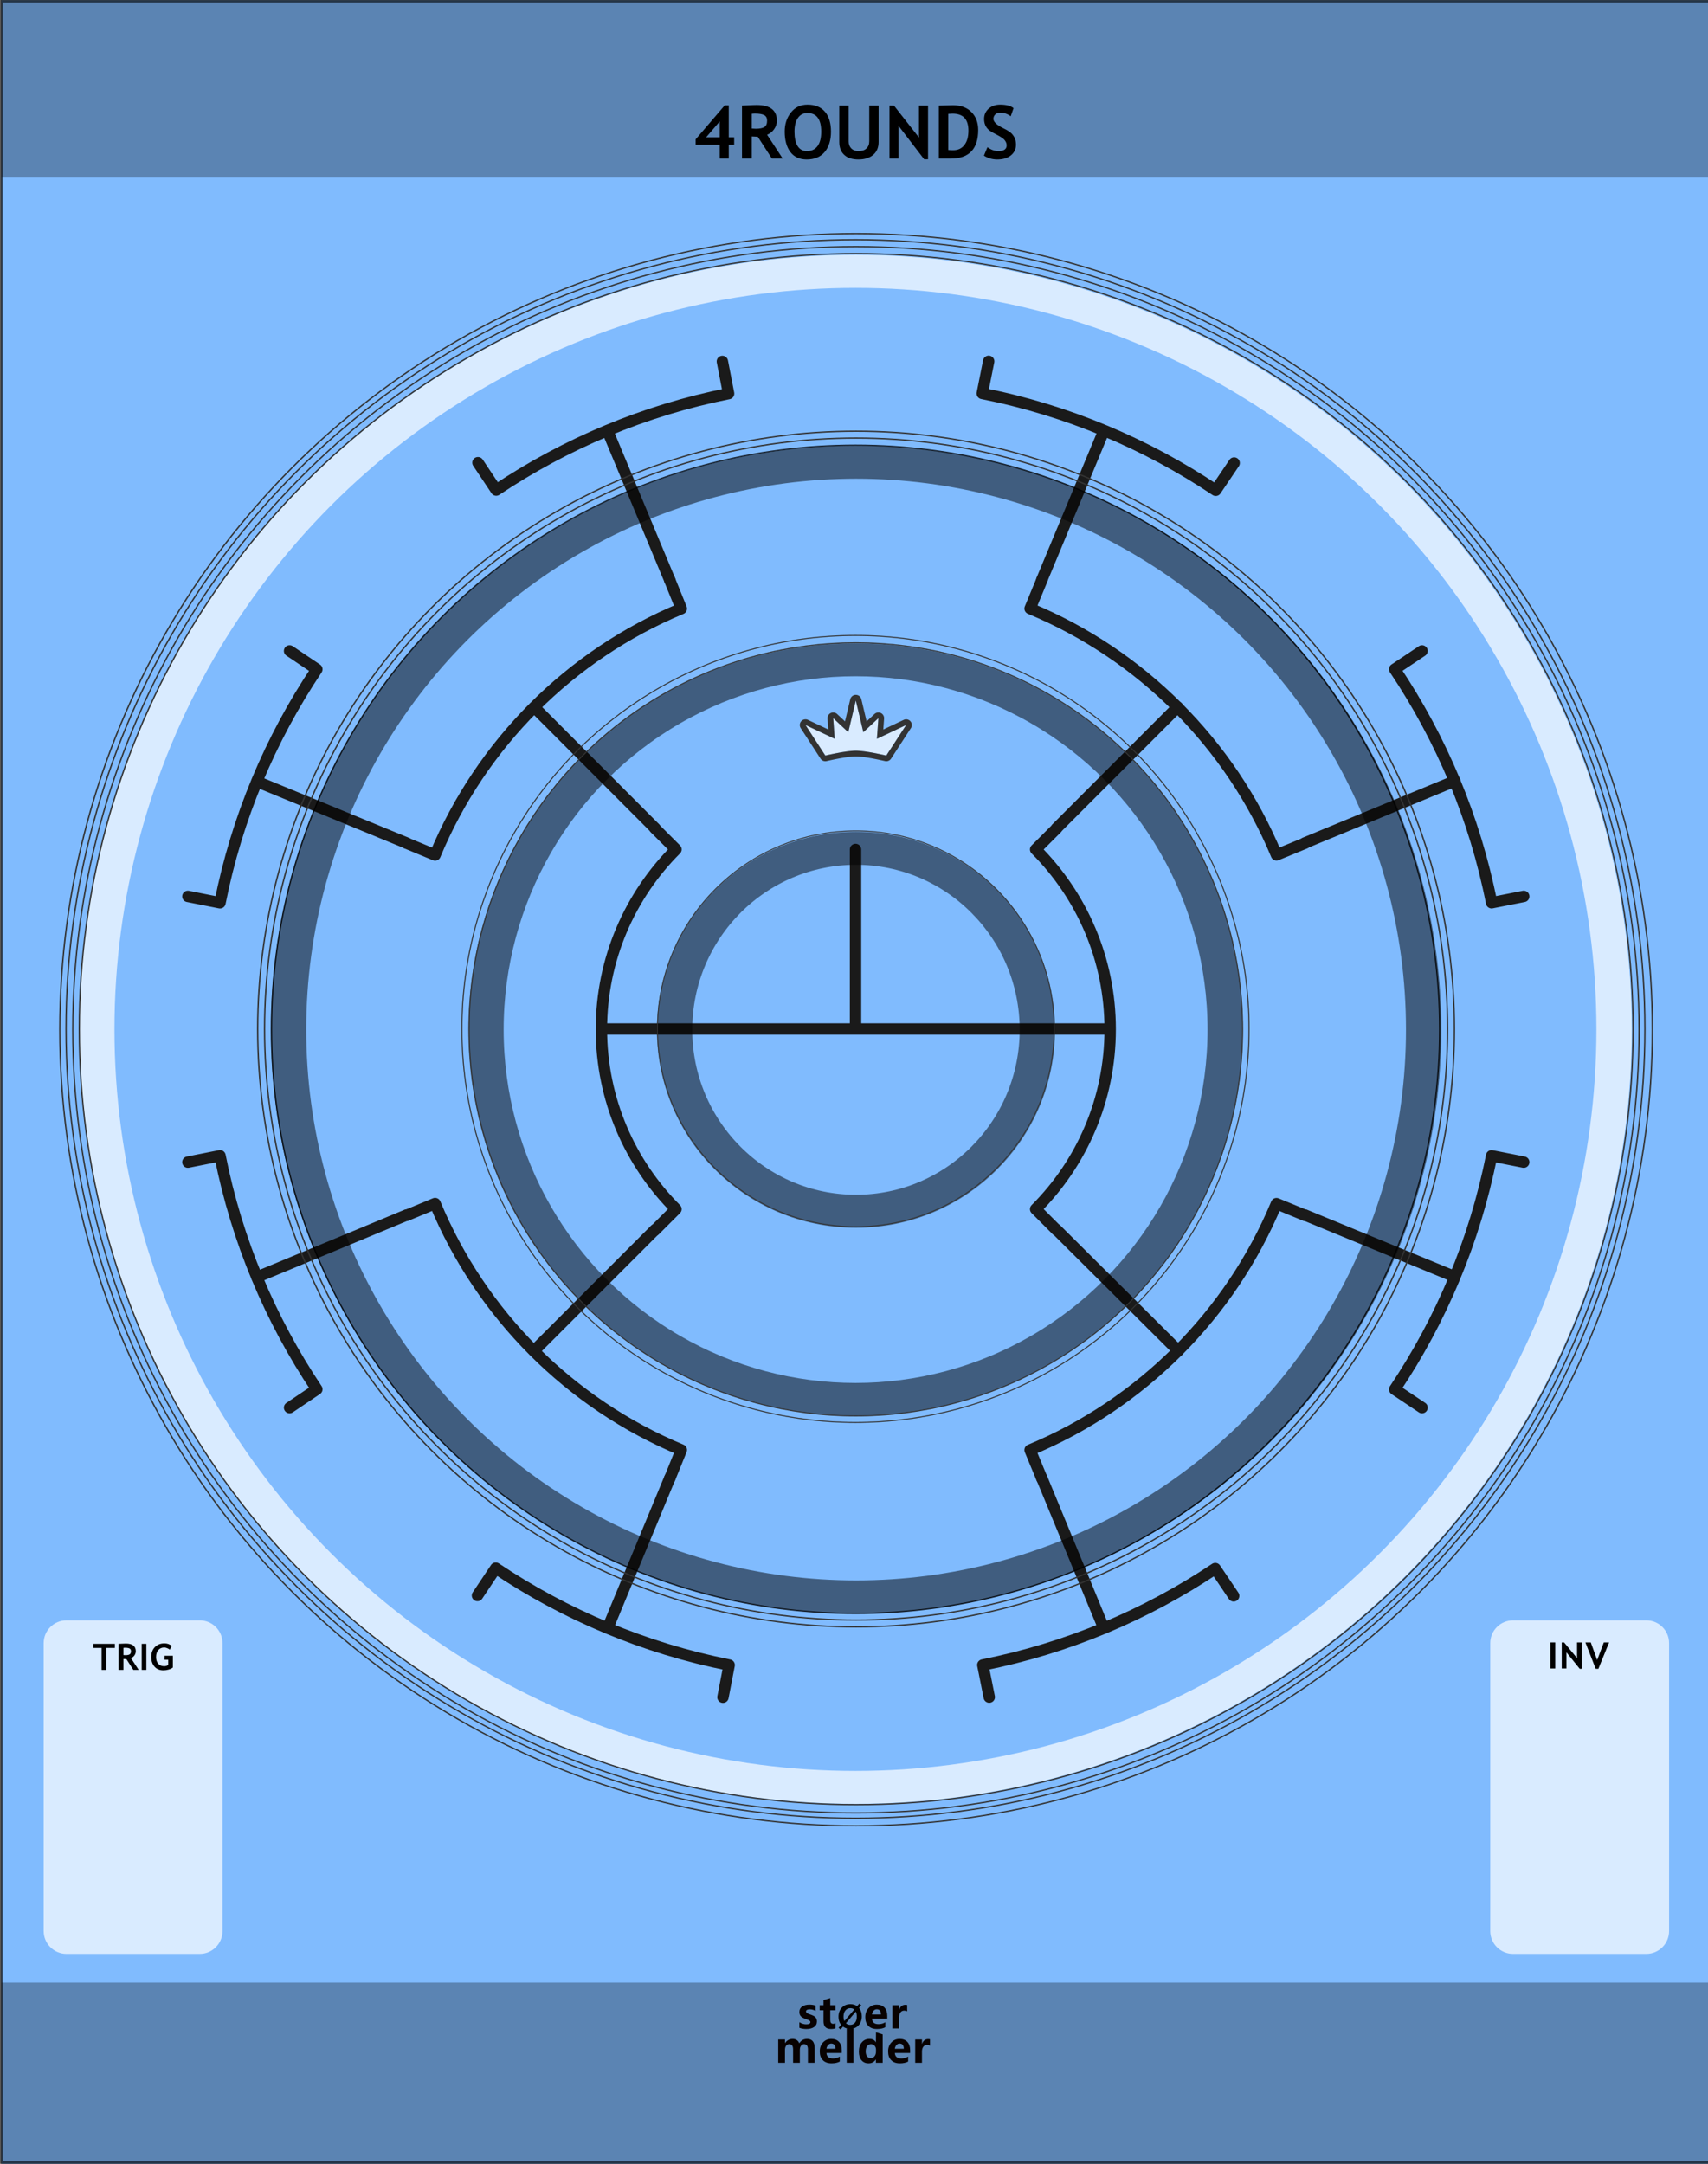 <?xml version="1.0" encoding="UTF-8" standalone="no"?>
<!DOCTYPE svg PUBLIC "-//W3C//DTD SVG 1.1//EN" "http://www.w3.org/Graphics/SVG/1.1/DTD/svg11.dtd">
<svg width="100%" height="100%" viewBox="0 0 300 380" version="1.1" xmlns="http://www.w3.org/2000/svg" xmlns:xlink="http://www.w3.org/1999/xlink" xml:space="preserve" xmlns:serif="http://www.serif.com/" style="fill-rule:evenodd;clip-rule:evenodd;stroke-linecap:round;stroke-linejoin:round;stroke-miterlimit:1.5;">
    <rect x="0" y="0" width="300" height="380" fill="#808080" stroke="none"/>
    <g id="panel" transform="matrix(0.835,0,0,1.043,-803.837,250.623)">
        <g transform="matrix(5.99,0,0,0.959,963,-240.235)">
            <rect x="0" y="0" width="60" height="380" style="fill:rgb(128,187,254);"/>
        </g>
        <g transform="matrix(0.84,0,0,0.84,310.666,16.211)">
            <g transform="matrix(1.198,0,0,0.959,893.633,-224.914)">
                <g transform="matrix(9,0,0,9,64.006,347.267)">
                    <path d="M0.919,0L0.762,0L0.762,-0.308C0.762,-0.391 0.732,-0.432 0.671,-0.432C0.643,-0.432 0.62,-0.42 0.602,-0.395C0.583,-0.369 0.574,-0.339 0.574,-0.303L0.574,0L0.417,0L0.417,-0.312C0.417,-0.392 0.387,-0.432 0.327,-0.432C0.298,-0.432 0.274,-0.42 0.256,-0.396C0.238,-0.372 0.229,-0.341 0.229,-0.301L0.229,0L0.072,0L0.072,-0.54L0.229,-0.54L0.229,-0.456L0.231,-0.456C0.25,-0.486 0.275,-0.51 0.307,-0.528C0.338,-0.545 0.371,-0.553 0.405,-0.553C0.481,-0.553 0.533,-0.519 0.561,-0.451C0.603,-0.519 0.663,-0.553 0.743,-0.553C0.86,-0.553 0.919,-0.481 0.919,-0.335L0.919,0Z" style="fill:rgb(10,1,1);fill-rule:nonzero;"/>
                </g>
                <g transform="matrix(9,0,0,9,72.978,347.267)">
                    <path d="M0.551,-0.226L0.196,-0.226C0.201,-0.142 0.252,-0.1 0.347,-0.1C0.407,-0.1 0.459,-0.115 0.505,-0.144L0.505,-0.028C0.456,-0.001 0.391,0.013 0.312,0.013C0.226,0.013 0.159,-0.011 0.111,-0.06C0.063,-0.108 0.04,-0.176 0.04,-0.262C0.04,-0.348 0.065,-0.419 0.116,-0.472C0.167,-0.526 0.23,-0.553 0.307,-0.553C0.384,-0.553 0.443,-0.53 0.487,-0.484C0.53,-0.437 0.551,-0.374 0.551,-0.292L0.551,-0.226ZM0.404,-0.324C0.404,-0.405 0.372,-0.445 0.306,-0.445C0.279,-0.445 0.255,-0.434 0.234,-0.412C0.214,-0.39 0.201,-0.361 0.195,-0.324L0.404,-0.324Z" style="fill:rgb(10,1,1);fill-rule:nonzero;"/>
                </g>
                <g transform="matrix(9,0,0,9,78.351,347.267)">
                    <rect x="0.069" y="-0.799" width="0.157" height="0.799" style="fill:rgb(10,1,1);fill-rule:nonzero;"/>
                </g>
                <g transform="matrix(9,0,0,9,81.149,347.267)">
                    <path d="M0.593,0L0.436,0L0.436,-0.076L0.433,-0.076C0.395,-0.017 0.339,0.013 0.264,0.013C0.195,0.013 0.141,-0.011 0.1,-0.06C0.06,-0.108 0.04,-0.174 0.04,-0.258C0.04,-0.346 0.062,-0.418 0.108,-0.472C0.153,-0.526 0.212,-0.553 0.286,-0.553C0.356,-0.553 0.405,-0.528 0.433,-0.477L0.436,-0.477L0.438,-0.707L0.593,-0.658L0.593,0ZM0.438,-0.306C0.438,-0.342 0.427,-0.372 0.405,-0.396C0.383,-0.42 0.356,-0.432 0.323,-0.432C0.284,-0.432 0.254,-0.417 0.232,-0.386C0.21,-0.356 0.199,-0.315 0.199,-0.263C0.199,-0.213 0.21,-0.175 0.231,-0.148C0.252,-0.121 0.281,-0.108 0.318,-0.108C0.353,-0.108 0.382,-0.122 0.404,-0.15C0.427,-0.179 0.438,-0.215 0.438,-0.261L0.438,-0.306Z" style="fill:rgb(10,1,1);fill-rule:nonzero;"/>
                </g>
                <g transform="matrix(9,0,0,9,87.265,347.267)">
                    <path d="M0.551,-0.226L0.196,-0.226C0.201,-0.142 0.252,-0.1 0.347,-0.1C0.407,-0.1 0.459,-0.115 0.505,-0.144L0.505,-0.028C0.456,-0.001 0.391,0.013 0.312,0.013C0.226,0.013 0.159,-0.011 0.111,-0.06C0.063,-0.108 0.04,-0.176 0.04,-0.262C0.04,-0.348 0.065,-0.419 0.116,-0.472C0.167,-0.526 0.23,-0.553 0.307,-0.553C0.384,-0.553 0.443,-0.53 0.487,-0.484C0.53,-0.437 0.551,-0.374 0.551,-0.292L0.551,-0.226ZM0.404,-0.324C0.404,-0.405 0.372,-0.445 0.306,-0.445C0.279,-0.445 0.255,-0.434 0.234,-0.412C0.214,-0.39 0.201,-0.361 0.195,-0.324L0.404,-0.324Z" style="fill:rgb(10,1,1);fill-rule:nonzero;"/>
                </g>
                <g transform="matrix(9,0,0,9,92.639,347.267)">
                    <path d="M0.416,-0.397C0.397,-0.408 0.374,-0.414 0.346,-0.414C0.31,-0.414 0.282,-0.4 0.261,-0.373C0.24,-0.345 0.229,-0.308 0.229,-0.26L0.229,0L0.072,0L0.072,-0.54L0.229,-0.54L0.229,-0.438L0.231,-0.438C0.257,-0.512 0.305,-0.549 0.374,-0.549C0.392,-0.549 0.406,-0.547 0.416,-0.543L0.416,-0.397Z" style="fill:rgb(10,1,1);fill-rule:nonzero;"/>
                </g>
            </g>
            <g transform="matrix(1.198,0,0,0.959,893.495,-231.786)">
                <g transform="matrix(9,0,0,9,68.666,347.267)">
                    <path d="M0.058,-0.145C0.112,-0.112 0.165,-0.096 0.216,-0.096C0.281,-0.096 0.314,-0.113 0.314,-0.148C0.314,-0.173 0.287,-0.193 0.233,-0.21C0.166,-0.231 0.12,-0.254 0.095,-0.28C0.07,-0.305 0.058,-0.34 0.058,-0.383C0.058,-0.436 0.079,-0.478 0.122,-0.508C0.165,-0.538 0.221,-0.553 0.291,-0.553C0.34,-0.553 0.388,-0.546 0.434,-0.531L0.434,-0.407C0.392,-0.432 0.346,-0.444 0.295,-0.444C0.27,-0.444 0.25,-0.44 0.235,-0.431C0.22,-0.422 0.212,-0.41 0.212,-0.396C0.212,-0.371 0.235,-0.351 0.28,-0.335C0.329,-0.319 0.366,-0.304 0.39,-0.291C0.415,-0.278 0.434,-0.26 0.447,-0.238C0.459,-0.216 0.466,-0.191 0.466,-0.163C0.466,-0.107 0.444,-0.064 0.399,-0.033C0.354,-0.002 0.295,0.013 0.22,0.013C0.162,0.013 0.107,0.004 0.058,-0.015L0.058,-0.145Z" style="fill:rgb(10,1,1);fill-rule:nonzero;"/>
                </g>
                <g transform="matrix(9,0,0,9,73.244,347.267)">
                    <path d="M0.39,-0.006C0.366,0.007 0.33,0.013 0.282,0.013C0.167,0.013 0.11,-0.047 0.11,-0.167L0.11,-0.422L0.021,-0.422L0.021,-0.54L0.11,-0.54L0.11,-0.659L0.267,-0.704L0.267,-0.54L0.39,-0.54L0.39,-0.422L0.267,-0.422L0.267,-0.195C0.267,-0.137 0.289,-0.108 0.335,-0.108C0.353,-0.108 0.371,-0.114 0.39,-0.124L0.39,-0.006Z" style="fill:rgb(10,1,1);fill-rule:nonzero;"/>
                </g>
                <g transform="matrix(6.6,0,0,6.6,77.105,347.267)">
                    <path d="M0.106,0.032L0.043,-0.021L0.122,-0.115C0.067,-0.183 0.04,-0.268 0.04,-0.368C0.04,-0.487 0.075,-0.584 0.144,-0.658C0.213,-0.732 0.305,-0.769 0.418,-0.769C0.5,-0.769 0.571,-0.748 0.63,-0.706L0.698,-0.785L0.761,-0.733L0.689,-0.65C0.748,-0.581 0.778,-0.493 0.778,-0.384C0.778,-0.266 0.743,-0.17 0.674,-0.097C0.605,-0.023 0.516,0.013 0.406,0.013C0.32,0.013 0.246,-0.011 0.182,-0.059L0.106,0.032ZM0.54,-0.6C0.506,-0.628 0.463,-0.642 0.413,-0.642C0.349,-0.642 0.297,-0.617 0.258,-0.569C0.218,-0.52 0.199,-0.455 0.199,-0.375C0.199,-0.319 0.208,-0.273 0.227,-0.234L0.54,-0.6ZM0.275,-0.165C0.311,-0.131 0.356,-0.114 0.409,-0.114C0.473,-0.114 0.524,-0.137 0.563,-0.184C0.601,-0.231 0.62,-0.294 0.62,-0.374C0.62,-0.435 0.61,-0.488 0.588,-0.533L0.275,-0.165Z" style="fill-rule:nonzero;"/>
                </g>
                <g transform="matrix(9,0,0,9,82.605,347.267)">
                    <path d="M0.551,-0.226L0.196,-0.226C0.201,-0.142 0.252,-0.1 0.347,-0.1C0.407,-0.1 0.459,-0.115 0.505,-0.144L0.505,-0.028C0.456,-0.001 0.391,0.013 0.312,0.013C0.226,0.013 0.159,-0.011 0.111,-0.06C0.063,-0.108 0.04,-0.176 0.04,-0.262C0.04,-0.348 0.065,-0.419 0.116,-0.472C0.167,-0.526 0.23,-0.553 0.307,-0.553C0.384,-0.553 0.443,-0.53 0.487,-0.484C0.53,-0.437 0.551,-0.374 0.551,-0.292L0.551,-0.226ZM0.404,-0.324C0.404,-0.405 0.372,-0.445 0.306,-0.445C0.279,-0.445 0.255,-0.434 0.234,-0.412C0.214,-0.39 0.201,-0.361 0.195,-0.324L0.404,-0.324Z" style="fill:rgb(10,1,1);fill-rule:nonzero;"/>
                </g>
                <g transform="matrix(9,0,0,9,87.979,347.267)">
                    <path d="M0.416,-0.397C0.397,-0.408 0.374,-0.414 0.346,-0.414C0.31,-0.414 0.282,-0.4 0.261,-0.373C0.24,-0.345 0.229,-0.308 0.229,-0.26L0.229,0L0.072,0L0.072,-0.54L0.229,-0.54L0.229,-0.438L0.231,-0.438C0.257,-0.512 0.305,-0.549 0.374,-0.549C0.392,-0.549 0.406,-0.547 0.416,-0.543L0.416,-0.397Z" style="fill:rgb(10,1,1);fill-rule:nonzero;"/>
                </g>
            </g>
        </g>
        <g transform="matrix(2.125,0,0,1.763,1026.83,-852.772)">
            <rect x="-30.034" y="347.456" width="169.102" height="16.91" style="fill:rgb(4,4,4);fill-opacity:0.3;"/>
        </g>
        <g transform="matrix(2.125,0,0,1.82,1026.83,-538.829)">
            <rect x="-30.034" y="347.456" width="169.102" height="16.91" style="fill:rgb(4,4,4);fill-opacity:0.3;"/>
        </g>
        <g transform="matrix(16.047,0,0,25.566,363.043,-292.473)">
            <rect x="37.388" y="2.043" width="22.397" height="14.247" style="fill:none;stroke:black;stroke-opacity:0.6;stroke-width:0.03px;"/>
        </g>
        <g transform="matrix(1.198,0,0,0.959,1120.95,-213.59)">
            <g transform="matrix(13,0,0,13,-10.394,0)">
                <path d="M0.48,-0.187L0.48,0L0.358,0L0.358,-0.187L0.033,-0.187L0.033,-0.26L0.425,-0.718L0.48,-0.718L0.48,-0.288L0.553,-0.288L0.553,-0.187L0.48,-0.187ZM0.358,-0.502L0.175,-0.288L0.358,-0.288L0.358,-0.502Z" style="fill-rule:nonzero;"/>
            </g>
            <g transform="matrix(13,0,0,13,-2.777,0)">
                <path d="M0.477,0L0.286,-0.295C0.266,-0.296 0.24,-0.297 0.205,-0.299L0.205,0L0.073,0L0.073,-0.715C0.08,-0.715 0.108,-0.717 0.156,-0.719C0.204,-0.721 0.242,-0.723 0.271,-0.723C0.453,-0.723 0.544,-0.652 0.544,-0.512C0.544,-0.469 0.531,-0.431 0.506,-0.396C0.481,-0.361 0.45,-0.337 0.412,-0.322L0.623,0L0.477,0ZM0.205,-0.605L0.205,-0.406C0.229,-0.404 0.246,-0.403 0.259,-0.403C0.312,-0.403 0.351,-0.411 0.375,-0.426C0.4,-0.441 0.412,-0.47 0.412,-0.513C0.412,-0.548 0.399,-0.573 0.373,-0.587C0.346,-0.601 0.305,-0.608 0.248,-0.608C0.234,-0.608 0.22,-0.607 0.205,-0.605Z" style="fill-rule:nonzero;"/>
            </g>
            <g transform="matrix(13,0,0,13,5.164,0)">
                <path d="M0.039,-0.364C0.039,-0.466 0.067,-0.552 0.123,-0.622C0.179,-0.693 0.253,-0.728 0.347,-0.728C0.45,-0.728 0.528,-0.696 0.583,-0.632C0.637,-0.569 0.664,-0.479 0.664,-0.364C0.664,-0.249 0.636,-0.157 0.579,-0.089C0.522,-0.022 0.441,0.012 0.337,0.012C0.241,0.012 0.167,-0.021 0.116,-0.088C0.065,-0.155 0.039,-0.247 0.039,-0.364ZM0.171,-0.364C0.171,-0.28 0.185,-0.215 0.213,-0.169C0.242,-0.124 0.283,-0.101 0.337,-0.101C0.4,-0.101 0.449,-0.123 0.482,-0.168C0.516,-0.213 0.532,-0.278 0.532,-0.364C0.532,-0.531 0.47,-0.615 0.347,-0.615C0.29,-0.615 0.247,-0.593 0.216,-0.547C0.186,-0.502 0.171,-0.441 0.171,-0.364Z" style="fill-rule:nonzero;"/>
            </g>
            <g transform="matrix(13,0,0,13,14.304,0)">
                <path d="M0.073,-0.715L0.2,-0.715L0.2,-0.23C0.2,-0.192 0.212,-0.161 0.235,-0.137C0.259,-0.113 0.291,-0.101 0.332,-0.101C0.378,-0.101 0.414,-0.112 0.439,-0.136C0.465,-0.16 0.478,-0.192 0.478,-0.233L0.478,-0.715L0.604,-0.715L0.604,-0.223C0.604,-0.15 0.58,-0.092 0.531,-0.05C0.481,-0.009 0.415,0.012 0.333,0.012C0.25,0.012 0.186,-0.008 0.141,-0.049C0.096,-0.09 0.073,-0.148 0.073,-0.224L0.073,-0.715Z" style="fill-rule:nonzero;"/>
            </g>
            <g transform="matrix(13,0,0,13,23.115,0)">
                <path d="M0.542,0.01L0.195,-0.443L0.195,0L0.073,0L0.073,-0.715L0.134,-0.715L0.472,-0.284L0.472,-0.715L0.594,-0.715L0.594,0.01L0.542,0.01Z" style="fill-rule:nonzero;"/>
            </g>
            <g transform="matrix(13,0,0,13,31.792,0)">
                <path d="M0.232,0L0.073,0L0.073,-0.715C0.174,-0.718 0.238,-0.72 0.264,-0.72C0.368,-0.72 0.451,-0.69 0.512,-0.629C0.573,-0.568 0.604,-0.487 0.604,-0.386C0.604,-0.129 0.48,0 0.232,0ZM0.2,-0.604L0.2,-0.116C0.221,-0.114 0.243,-0.113 0.267,-0.113C0.331,-0.113 0.381,-0.136 0.417,-0.183C0.454,-0.229 0.472,-0.294 0.472,-0.378C0.472,-0.531 0.401,-0.607 0.258,-0.607C0.245,-0.607 0.225,-0.606 0.2,-0.604Z" style="fill-rule:nonzero;"/>
            </g>
            <g transform="matrix(13,0,0,13,40.146,0)">
                <path d="M0.039,-0.04L0.086,-0.153C0.136,-0.118 0.185,-0.101 0.234,-0.101C0.308,-0.101 0.346,-0.127 0.346,-0.179C0.346,-0.203 0.337,-0.226 0.319,-0.249C0.302,-0.271 0.266,-0.295 0.211,-0.323C0.156,-0.351 0.119,-0.373 0.1,-0.391C0.081,-0.409 0.066,-0.43 0.056,-0.454C0.046,-0.479 0.041,-0.506 0.041,-0.535C0.041,-0.59 0.061,-0.636 0.101,-0.673C0.142,-0.709 0.194,-0.728 0.257,-0.728C0.34,-0.728 0.401,-0.712 0.439,-0.681L0.401,-0.572C0.356,-0.604 0.309,-0.62 0.26,-0.62C0.23,-0.62 0.208,-0.612 0.192,-0.596C0.176,-0.581 0.167,-0.561 0.167,-0.536C0.167,-0.495 0.213,-0.452 0.304,-0.408C0.352,-0.385 0.386,-0.363 0.407,-0.344C0.428,-0.324 0.444,-0.301 0.456,-0.275C0.467,-0.248 0.472,-0.219 0.472,-0.187C0.472,-0.129 0.449,-0.081 0.404,-0.044C0.358,-0.007 0.297,0.012 0.22,0.012C0.153,0.012 0.093,-0.005 0.039,-0.04Z" style="fill-rule:nonzero;"/>
            </g>
        </g>
        <g transform="matrix(1.198,0,0,0.959,963,-259.481)">
            <path d="M155.354,152.669C155.354,152.669 151.785,151.818 150,151.818C148.215,151.818 144.646,152.669 144.646,152.669L141.163,147.307L146.295,149.731L146.033,146.104L148.678,148.573L150,143.01L151.322,148.573L153.967,146.104L153.705,149.731L158.837,147.307L155.354,152.669Z" style="fill:white;fill-opacity:0.7;"/>
            <path d="M150.083,142.014L150.166,142.024L150.248,142.042L150.328,142.066L150.406,142.096L150.481,142.134L150.552,142.177L150.62,142.226L150.683,142.28L150.742,142.34L150.795,142.404L150.843,142.473L150.885,142.545L150.921,142.62L150.95,142.699L150.973,142.779L151.897,146.668L153.285,145.373L153.348,145.319L153.415,145.271L153.485,145.228L153.559,145.191L153.636,145.161L153.715,145.136L153.795,145.119L153.877,145.108L153.96,145.104L154.042,145.107L154.124,145.116L154.205,145.132L154.284,145.155L154.361,145.185L154.436,145.22L154.507,145.262L154.575,145.309L154.638,145.362L154.697,145.42L154.751,145.482L154.799,145.549L154.842,145.62L154.879,145.693L154.91,145.77L154.934,145.849L154.952,145.929L154.963,146.011L154.967,146.094L154.965,146.176L154.826,148.095L158.41,146.403L158.487,146.37L158.566,146.344L158.647,146.325L158.73,146.312L158.813,146.307L158.896,146.308L158.979,146.317L159.061,146.332L159.142,146.354L159.22,146.383L159.296,146.418L159.368,146.46L159.437,146.507L159.502,146.56L159.562,146.618L159.617,146.681L159.666,146.748L159.71,146.819L159.747,146.894L159.779,146.971L159.803,147.051L159.821,147.132L159.833,147.215L159.837,147.298L159.834,147.382L159.824,147.465L159.808,147.546L159.784,147.627L159.754,147.704L159.718,147.78L159.675,147.851L156.192,153.214L156.145,153.28L156.093,153.343L156.035,153.401L155.973,153.454L155.907,153.502L155.838,153.544L155.765,153.581L155.689,153.611L155.611,153.635L155.532,153.653L155.451,153.664L155.369,153.669L155.288,153.667L155.207,153.658L155.127,153.643L154.972,153.607L154.793,153.566L154.553,153.513L154.262,153.45L153.928,153.379L153.556,153.303L153.361,153.265L153.159,153.226L152.952,153.187L152.741,153.148L152.528,153.111L152.312,153.074L152.096,153.038L151.881,153.004L151.666,152.972L151.455,152.942L151.247,152.915L151.043,152.89L150.844,152.869L150.75,152.86L150.656,152.851L150.564,152.844L150.475,152.837L150.388,152.831L150.304,152.827L150.223,152.823L150.145,152.82L150.071,152.819L150,152.818L149.929,152.819L149.855,152.82L149.777,152.823L149.696,152.827L149.612,152.831L149.525,152.837L149.436,152.844L149.344,152.851L149.25,152.86L149.156,152.869L148.957,152.89L148.753,152.915L148.545,152.942L148.334,152.972L148.119,153.004L147.904,153.038L147.688,153.074L147.472,153.111L147.259,153.148L147.048,153.187L146.841,153.226L146.639,153.265L146.444,153.303L146.072,153.379L145.738,153.45L145.447,153.513L145.207,153.566L145.028,153.607L144.873,153.643L144.793,153.658L144.712,153.667L144.631,153.669L144.549,153.664L144.468,153.653L144.389,153.635L144.311,153.611L144.235,153.581L144.162,153.544L144.093,153.502L144.027,153.454L143.965,153.401L143.907,153.343L143.855,153.28L143.808,153.214L140.325,147.851L140.282,147.78L140.246,147.704L140.216,147.627L140.192,147.546L140.176,147.465L140.166,147.382L140.163,147.298L140.167,147.215L140.179,147.132L140.197,147.051L140.221,146.971L140.253,146.894L140.29,146.819L140.334,146.748L140.383,146.681L140.438,146.618L140.498,146.56L140.563,146.507L140.632,146.46L140.704,146.418L140.78,146.383L140.858,146.354L140.939,146.332L141.021,146.317L141.104,146.308L141.187,146.307L141.27,146.312L141.353,146.325L141.434,146.344L141.513,146.37L141.59,146.403L145.174,148.095L145.035,146.176L145.033,146.094L145.037,146.011L145.048,145.929L145.066,145.849L145.09,145.77L145.121,145.693L145.158,145.62L145.201,145.549L145.249,145.482L145.303,145.42L145.362,145.362L145.425,145.309L145.493,145.262L145.564,145.22L145.639,145.185L145.716,145.155L145.795,145.132L145.876,145.116L145.958,145.107L146.04,145.104L146.123,145.108L146.205,145.119L146.285,145.136L146.364,145.161L146.441,145.191L146.515,145.228L146.585,145.271L146.652,145.319L146.715,145.373L148.103,146.668L149.027,142.779L149.05,142.699L149.079,142.62L149.115,142.545L149.157,142.473L149.205,142.404L149.258,142.34L149.317,142.28L149.38,142.226L149.448,142.177L149.519,142.134L149.594,142.096L149.672,142.066L149.752,142.042L149.834,142.024L149.917,142.014L150,142.01L150.083,142.014ZM148.678,148.573L146.033,146.104L146.295,149.731L141.163,147.307L144.646,152.669L144.803,152.632L144.987,152.59L145.232,152.536L145.529,152.472L145.87,152.4L146.247,152.323L146.448,152.283L146.654,152.244L146.866,152.204L147.081,152.164L147.3,152.125L147.522,152.087L147.745,152.051L147.968,152.016L148.19,151.982L148.411,151.951L148.629,151.923L148.843,151.897L149.053,151.874L149.156,151.864L149.258,151.855L149.357,151.847L149.455,151.839L149.552,151.833L149.646,151.828L149.738,151.824L149.828,151.821L149.915,151.819L150,151.818L150.085,151.819L150.172,151.821L150.262,151.824L150.354,151.828L150.448,151.833L150.545,151.839L150.643,151.847L150.742,151.855L150.844,151.864L150.947,151.874L151.157,151.897L151.371,151.923L151.589,151.951L151.81,151.982L152.032,152.016L152.255,152.051L152.478,152.087L152.7,152.125L152.919,152.164L153.134,152.204L153.346,152.244L153.552,152.283L153.753,152.323L154.13,152.4L154.471,152.472L154.768,152.536L155.013,152.59L155.197,152.632L155.354,152.669L158.837,147.307L153.705,149.731L153.967,146.104L151.322,148.573L150,143.01L148.678,148.573Z" style="fill:rgb(51,51,51);"/>
        </g>
        <g transform="matrix(1,0,0,1,0,-13.052)">
            <g transform="matrix(1.198,0,0,0.957,963,-236.019)">
                <path d="M106.474,84L106.574,84.011L106.673,84.032L106.77,84.064L106.862,84.105L106.95,84.155L107.033,84.214L107.109,84.281L107.178,84.355L107.239,84.436L107.292,84.523L107.336,84.614L118.25,110.838L118.285,110.934L118.309,111.032L118.323,111.133L118.327,111.234L118.321,111.336L118.305,111.436L118.279,111.534L118.242,111.629L118.197,111.719L118.142,111.805L118.08,111.885L118.009,111.957L117.931,112.023L117.848,112.08L117.759,112.128L117.665,112.167L117.568,112.197L117.469,112.216L117.368,112.225L117.267,112.224L117.166,112.213L117.067,112.192L116.971,112.16L116.878,112.119L116.79,112.069L116.707,112.01L116.631,111.943L116.562,111.869L116.501,111.788L116.448,111.701L116.405,111.61L105.49,85.386L105.456,85.29L105.431,85.192L105.417,85.091L105.413,84.99L105.419,84.888L105.435,84.788L105.462,84.69L105.498,84.595L105.543,84.505L105.598,84.419L105.661,84.339L105.731,84.267L105.809,84.201L105.893,84.144L105.982,84.096L106.075,84.057L106.172,84.027L106.271,84.008L106.372,83.999L106.474,84Z" style="fill:rgb(26,26,26);"/>
            </g>
            <g transform="matrix(1.198,0,0,0.957,894.591,-185.269)">
                <path d="M102.068,92.664L102.168,92.678L102.266,92.702L102.362,92.736L128.604,103.545L128.695,103.588L128.782,103.64L128.863,103.701L128.938,103.77L129.005,103.846L129.064,103.928L129.115,104.016L129.156,104.109L129.188,104.205L129.21,104.305L129.222,104.405L129.223,104.507L129.214,104.608L129.196,104.708L129.167,104.805L129.128,104.899L129.08,104.988L129.024,105.073L128.959,105.151L128.887,105.222L128.808,105.285L128.722,105.34L128.632,105.386L128.538,105.423L128.44,105.45L128.34,105.467L128.239,105.473L128.138,105.47L128.037,105.456L127.939,105.432L127.844,105.398L101.602,94.589L101.51,94.546L101.423,94.494L101.342,94.433L101.268,94.364L101.2,94.288L101.141,94.206L101.091,94.118L101.049,94.025L101.018,93.929L100.996,93.83L100.984,93.729L100.982,93.627L100.991,93.526L101.01,93.426L101.039,93.329L101.077,93.235L101.125,93.146L101.182,93.061L101.246,92.983L101.319,92.912L101.398,92.849L101.483,92.794L101.573,92.748L101.668,92.711L101.765,92.684L101.865,92.667L101.966,92.661L102.068,92.664Z" style="fill:rgb(26,26,26);"/>
            </g>
            <g transform="matrix(1.198,0,0,0.957,888.98,-131.331)">
                <path d="M133.02,112.569L133.12,112.586L133.218,112.612L133.313,112.649L133.403,112.694L133.488,112.749L133.568,112.812L133.64,112.883L133.705,112.961L133.762,113.045L133.81,113.134L133.849,113.228L133.878,113.325L133.897,113.425L133.906,113.526L133.905,113.627L133.894,113.728L133.872,113.828L133.841,113.924L133.8,114.017L133.749,114.105L133.691,114.188L133.624,114.264L133.549,114.333L133.469,114.394L133.382,114.447L133.29,114.49L107.049,125.4L106.953,125.434L106.855,125.458L106.754,125.472L106.653,125.476L106.552,125.47L106.452,125.453L106.354,125.427L106.26,125.39L106.169,125.345L106.084,125.29L106.005,125.227L105.932,125.156L105.867,125.078L105.81,124.994L105.762,124.905L105.723,124.811L105.694,124.714L105.675,124.614L105.666,124.513L105.667,124.412L105.679,124.311L105.7,124.212L105.732,124.115L105.773,124.022L105.823,123.934L105.882,123.852L105.949,123.775L106.023,123.706L106.104,123.645L106.191,123.592L106.282,123.549L132.524,112.639L132.619,112.605L132.718,112.581L132.818,112.567L132.919,112.563L133.02,112.569Z" style="fill:rgb(26,26,26);"/>
            </g>
            <g transform="matrix(1.198,0,0,0.957,888.98,-131.331)">
                <path d="M179.252,158.873L179.351,158.892L179.448,158.922L179.542,158.96L179.631,159.008L179.715,159.065L179.793,159.131L179.863,159.203L179.926,159.283L179.981,159.368L180.027,159.459L180.063,159.553L180.09,159.651L180.107,159.751L180.113,159.853L180.109,159.954L180.095,160.055L180.071,160.153L180.037,160.249L169.17,186.548L169.127,186.64L169.075,186.727L169.014,186.808L168.945,186.882L168.869,186.95L168.786,187.009L168.698,187.059L168.606,187.1L168.51,187.132L168.411,187.154L168.31,187.165L168.209,187.166L168.108,187.157L168.008,187.138L167.911,187.109L167.818,187.07L167.729,187.022L167.645,186.965L167.567,186.9L167.496,186.827L167.433,186.748L167.378,186.663L167.333,186.572L167.296,186.477L167.27,186.379L167.253,186.279L167.247,186.178L167.25,186.076L167.265,185.976L167.289,185.877L167.323,185.782L178.189,159.482L178.233,159.391L178.285,159.304L178.346,159.223L178.415,159.148L178.491,159.081L178.573,159.022L178.661,158.972L178.754,158.93L178.85,158.899L178.949,158.877L179.05,158.866L179.151,158.864L179.252,158.873Z" style="fill:rgb(26,26,26);"/>
            </g>
            <g transform="matrix(1.198,0,0,0.957,888.98,-131.331)">
                <path d="M244.523,158.866L244.623,158.877L244.722,158.899L244.819,158.931L244.911,158.972L244.999,159.023L245.081,159.082L245.157,159.149L245.226,159.224L245.287,159.305L245.339,159.392L245.382,159.483L256.212,185.783L256.246,185.879L256.27,185.977L256.283,186.078L256.287,186.179L256.281,186.28L256.264,186.381L256.237,186.478L256.201,186.573L256.155,186.664L256.1,186.749L256.037,186.828L255.966,186.901L255.888,186.966L255.804,187.023L255.715,187.071L255.621,187.11L255.524,187.139L255.425,187.158L255.324,187.166L255.223,187.165L255.122,187.153L255.023,187.131L254.927,187.1L254.834,187.058L254.746,187.008L254.664,186.949L254.588,186.882L254.519,186.807L254.459,186.726L254.406,186.639L254.363,186.547L243.534,160.248L243.5,160.152L243.476,160.053L243.462,159.953L243.458,159.852L243.465,159.75L243.481,159.65L243.508,159.552L243.545,159.458L243.591,159.367L243.645,159.282L243.709,159.202L243.779,159.13L243.857,159.065L243.941,159.008L244.03,158.96L244.124,158.921L244.221,158.892L244.321,158.873L244.421,158.864L244.523,158.866Z" style="fill:rgb(26,26,26);"/>
            </g>
            <g transform="matrix(1.198,0,0,0.957,888.98,-131.331)">
                <path d="M290.75,112.566L290.851,112.58L290.949,112.604L291.045,112.638L317.247,123.451L317.338,123.495L317.425,123.547L317.506,123.608L317.581,123.677L317.648,123.753L317.707,123.836L317.757,123.924L317.799,124.016L317.83,124.113L317.852,124.212L317.864,124.313L317.865,124.414L317.857,124.515L317.838,124.615L317.809,124.712L317.77,124.806L317.722,124.896L317.666,124.98L317.601,125.058L317.528,125.129L317.449,125.192L317.364,125.247L317.274,125.293L317.179,125.33L317.082,125.357L316.982,125.373L316.881,125.38L316.779,125.376L316.679,125.362L316.581,125.338L316.485,125.305L290.283,114.491L290.192,114.448L290.105,114.395L290.024,114.334L289.949,114.266L289.882,114.19L289.823,114.107L289.773,114.019L289.731,113.926L289.7,113.83L289.678,113.731L289.666,113.63L289.665,113.529L289.673,113.427L289.692,113.328L289.721,113.23L289.76,113.137L289.808,113.047L289.864,112.963L289.929,112.885L290.001,112.814L290.081,112.751L290.166,112.696L290.256,112.65L290.351,112.613L290.448,112.586L290.548,112.569L290.649,112.563L290.75,112.566Z" style="fill:rgb(26,26,26);"/>
            </g>
            <g transform="matrix(1.198,0,0,0.957,888.98,-131.331)">
                <path d="M317.077,36.197L317.177,36.214L317.274,36.241L317.369,36.277L317.459,36.323L317.544,36.378L317.624,36.441L317.696,36.512L317.761,36.59L317.818,36.674L317.866,36.764L317.904,36.857L317.934,36.955L317.953,37.054L317.961,37.156L317.96,37.257L317.949,37.358L317.927,37.457L317.895,37.553L317.854,37.646L317.804,37.734L317.745,37.817L317.678,37.893L317.603,37.962L317.522,38.023L317.436,38.075L317.344,38.119L291.046,49.011L290.95,49.045L290.852,49.069L290.752,49.083L290.651,49.087L290.549,49.081L290.45,49.064L290.352,49.037L290.257,49.001L290.167,48.955L290.082,48.9L290.002,48.837L289.93,48.766L289.865,48.688L289.808,48.604L289.76,48.514L289.722,48.421L289.693,48.323L289.674,48.224L289.665,48.123L289.666,48.021L289.678,47.92L289.699,47.821L289.731,47.725L289.772,47.632L289.822,47.544L289.881,47.461L289.948,47.385L290.023,47.316L290.104,47.255L290.19,47.203L290.282,47.159L316.58,36.267L316.676,36.233L316.774,36.209L316.874,36.195L316.976,36.191L317.077,36.197Z" style="fill:rgb(26,26,26);"/>
            </g>
            <g transform="matrix(1.198,0,0,0.957,888.98,-131.331)">
                <path d="M255.449,-25.349L255.548,-25.33L255.645,-25.3L255.739,-25.261L255.828,-25.213L255.912,-25.156L255.989,-25.091L256.06,-25.018L256.123,-24.938L256.177,-24.853L256.223,-24.762L256.259,-24.667L256.286,-24.569L256.302,-24.469L256.308,-24.368L256.304,-24.267L256.29,-24.166L256.266,-24.067L256.232,-23.972L245.381,2.169L245.338,2.261L245.285,2.347L245.224,2.428L245.155,2.503L245.079,2.57L244.997,2.629L244.909,2.679L244.816,2.72L244.72,2.751L244.621,2.773L244.52,2.784L244.419,2.786L244.318,2.776L244.218,2.757L244.121,2.728L244.028,2.689L243.939,2.641L243.855,2.583L243.777,2.518L243.707,2.445L243.644,2.366L243.589,2.28L243.544,2.19L243.507,2.095L243.481,1.997L243.464,1.897L243.458,1.795L243.462,1.694L243.476,1.594L243.501,1.495L243.535,1.399L254.385,-24.742L254.429,-24.833L254.481,-24.92L254.543,-25.001L254.612,-25.075L254.688,-25.142L254.77,-25.201L254.858,-25.251L254.951,-25.292L255.047,-25.324L255.146,-25.345L255.247,-25.357L255.348,-25.358L255.449,-25.349Z" style="fill:rgb(26,26,26);"/>
            </g>
            <g transform="matrix(1.198,0,0,0.959,963,-236.14)">
                <path d="M126.672,307.276C126.672,307.276 127.07,305.211 127.761,301.631C112.848,298.671 98.979,292.794 86.777,284.62L83.569,289.421" style="fill:none;stroke:rgb(26,26,26);stroke-width:2px;"/>
            </g>
            <g transform="matrix(1.198,0,0,0.959,963,-236.14)">
                <path d="M50.579,256.431C50.579,256.431 52.33,255.252 55.369,253.207C47.194,241 41.319,227.125 38.363,212.206L32.724,213.328" style="fill:none;stroke:rgb(26,26,26);stroke-width:2px;"/>
            </g>
            <g transform="matrix(1.198,0,0,0.959,963,-236.14)">
                <path d="M32.724,166.672L38.363,167.794C41.319,152.875 47.194,139 55.369,126.793C52.33,124.748 50.579,123.569 50.579,123.569" style="fill:none;stroke:rgb(26,26,26);stroke-width:2px;"/>
            </g>
            <g transform="matrix(1.198,0,0,0.959,963,-236.14)">
                <path d="M83.655,90.521L86.859,95.325C99.015,87.197 112.821,81.348 127.663,78.389C126.969,74.809 126.57,72.745 126.57,72.745" style="fill:none;stroke:rgb(26,26,26);stroke-width:2px;"/>
            </g>
            <g transform="matrix(1.198,0,0,0.959,963,-236.14)">
                <path d="M173.328,72.724L172.206,78.363C187.122,81.318 200.994,87.192 213.199,95.364C215.249,92.328 216.431,90.579 216.431,90.579" style="fill:none;stroke:rgb(26,26,26);stroke-width:2px;"/>
            </g>
            <g transform="matrix(1.198,0,0,0.959,963,-236.14)">
                <path d="M249.421,123.569L244.62,126.777C252.799,138.986 258.678,152.864 261.636,167.787C265.213,167.08 267.276,166.672 267.276,166.672" style="fill:none;stroke:rgb(26,26,26);stroke-width:2px;"/>
            </g>
            <g transform="matrix(1.198,0,0,0.959,963,-236.14)">
                <path d="M267.276,213.328C267.276,213.328 265.213,212.92 261.636,212.213C258.678,227.136 252.799,241.014 244.62,253.223L249.421,256.431" style="fill:none;stroke:rgb(26,26,26);stroke-width:2px;"/>
            </g>
            <g transform="matrix(1.198,0,0,0.959,963,-236.14)">
                <path d="M216.345,289.479C216.345,289.479 215.164,287.729 213.117,284.691C200.958,292.817 187.149,298.663 172.303,301.618L173.43,307.255" style="fill:none;stroke:rgb(26,26,26);stroke-width:2px;"/>
            </g>
            <g transform="matrix(1.198,0,0,0.959,963,-236.14)">
                <path d="M182.672,111.122L180.6,116.126C200.127,124.232 215.757,139.859 223.867,159.385C227.018,158.091 228.878,157.328 228.878,157.328" style="fill:none;stroke:rgb(26,26,26);stroke-width:2px;"/>
            </g>
            <g transform="matrix(1.198,0,0,0.959,963,-236.14)">
                <path d="M228.878,222.672C228.878,222.672 227.018,221.909 223.867,220.615C215.757,240.141 200.127,255.768 180.6,263.874L182.672,268.878" style="fill:none;stroke:rgb(26,26,26);stroke-width:2px;"/>
            </g>
            <g transform="matrix(1.198,0,0,0.959,963,-236.14)">
                <path d="M117.328,268.878C117.328,268.878 118.082,267.014 119.362,263.858C99.847,255.745 84.229,240.119 76.126,220.6L71.122,222.672" style="fill:none;stroke:rgb(26,26,26);stroke-width:2px;"/>
            </g>
            <g transform="matrix(1.198,0,0,0.959,963,-236.14)">
                <path d="M71.122,157.328L76.126,159.4C84.229,139.881 99.847,124.255 119.362,116.142C118.082,112.986 117.328,111.122 117.328,111.122" style="fill:none;stroke:rgb(26,26,26);stroke-width:2px;"/>
            </g>
            <g transform="matrix(1.198,0,0,0.959,963,-236.14)">
                <path d="M114.736,154.736L118.423,158.423C110.338,166.508 105.334,177.674 105.334,190C105.334,202.326 110.338,213.492 118.423,221.577L114.736,225.264" style="fill:none;stroke:rgb(26,26,26);stroke-width:2px;"/>
            </g>
            <g transform="matrix(1.198,0,0,0.959,963,-236.14)">
                <path d="M185.264,225.264L181.577,221.577C189.662,213.492 194.666,202.326 194.666,190C194.666,177.674 189.662,166.508 181.577,158.423L185.264,154.736" style="fill:none;stroke:rgb(26,26,26);stroke-width:2px;"/>
            </g>
            <g transform="matrix(1.198,0,0,0.957,888.98,-131.331)">
                <path d="M155.523,23.342L155.612,23.353L155.7,23.371L155.786,23.397L155.87,23.43L155.949,23.471L156.025,23.519L156.097,23.573L156.163,23.634L177.229,44.78L177.289,44.846L177.344,44.918L177.391,44.994L177.432,45.074L177.465,45.158L177.491,45.244L177.509,45.332L177.519,45.421L177.521,45.511L177.515,45.601L177.501,45.69L177.479,45.777L177.449,45.862L177.412,45.944L177.368,46.022L177.316,46.096L177.259,46.165L177.195,46.228L177.126,46.286L177.053,46.337L176.974,46.381L176.893,46.418L176.808,46.448L176.721,46.47L176.632,46.484L176.543,46.49L176.453,46.488L176.364,46.478L176.276,46.459L176.19,46.434L176.107,46.4L176.027,46.359L175.951,46.311L175.88,46.257L175.814,46.196L154.747,25.05L154.687,24.984L154.633,24.912L154.585,24.836L154.544,24.756L154.511,24.672L154.485,24.586L154.467,24.498L154.457,24.409L154.455,24.319L154.462,24.229L154.476,24.14L154.498,24.053L154.527,23.968L154.565,23.886L154.609,23.808L154.66,23.734L154.718,23.665L154.781,23.602L154.85,23.544L154.924,23.493L155.002,23.449L155.084,23.412L155.168,23.382L155.255,23.36L155.344,23.346L155.434,23.34L155.523,23.342Z" style="fill:rgb(26,26,26);"/>
            </g>
            <g transform="matrix(1.198,0,0,0.957,888.98,-131.331)">
                <path d="M256.366,79.843L256.544,79.894L256.709,79.976L256.856,80.087L256.98,80.224L257.078,80.381L257.144,80.554L257.178,80.735L257.178,80.92L257.144,81.102L257.078,81.275L256.98,81.432L256.856,81.568L256.709,81.68L256.544,81.762L256.366,81.813L256.182,81.83L167.217,81.83L167.034,81.813L166.856,81.762L166.691,81.68L166.544,81.568L166.419,81.432L166.322,81.275L166.256,81.102L166.222,80.92L166.222,80.735L166.256,80.554L166.322,80.381L166.419,80.224L166.544,80.087L166.691,79.976L166.856,79.894L167.034,79.843L167.217,79.826L256.182,79.826L256.366,79.843Z" style="fill:rgb(26,26,26);"/>
            </g>
            <g transform="matrix(1.198,0,0,0.957,888.98,-131.331)">
                <path d="M176.633,115.166L176.722,115.18L176.809,115.202L176.893,115.232L176.975,115.269L177.053,115.313L177.127,115.364L177.196,115.422L177.259,115.486L177.317,115.555L177.368,115.629L177.412,115.707L177.449,115.789L177.479,115.873L177.501,115.961L177.515,116.049L177.521,116.139L177.519,116.229L177.509,116.318L177.491,116.407L177.465,116.493L177.432,116.576L177.391,116.656L177.343,116.732L177.289,116.804L177.228,116.87L156.079,138.069L156.013,138.13L155.942,138.184L155.866,138.232L155.786,138.273L155.702,138.306L155.616,138.332L155.529,138.35L155.439,138.36L155.35,138.362L155.26,138.356L155.172,138.342L155.085,138.32L155,138.291L154.918,138.253L154.84,138.209L154.766,138.158L154.697,138.1L154.634,138.037L154.576,137.968L154.525,137.894L154.481,137.815L154.444,137.734L154.414,137.649L154.392,137.562L154.378,137.473L154.372,137.383L154.374,137.293L154.384,137.204L154.402,137.116L154.428,137.03L154.461,136.946L154.502,136.866L154.55,136.79L154.604,136.718L154.665,136.652L175.814,115.453L175.88,115.393L175.952,115.338L176.028,115.29L176.108,115.25L176.191,115.216L176.277,115.19L176.365,115.172L176.454,115.162L176.544,115.16L176.633,115.166Z" style="fill:rgb(26,26,26);"/>
            </g>
            <g transform="matrix(1.829,0,0,1.461,755.285,-171.92)">
                <path d="M211.892,59.39L211.961,59.405L212.028,59.428L212.092,59.457L212.153,59.494L212.21,59.537L212.261,59.586L212.307,59.64L212.347,59.699L212.38,59.762L212.406,59.828L212.425,59.896L212.437,59.966L212.441,60.037L212.441,80.525L212.437,80.596L212.425,80.666L212.406,80.735L212.38,80.801L212.347,80.863L212.307,80.922L212.261,80.976L212.21,81.025L212.153,81.068L212.092,81.105L212.028,81.135L211.961,81.157L211.892,81.173L211.821,81.18L211.75,81.18L211.68,81.173L211.61,81.157L211.543,81.135L211.479,81.105L211.418,81.068L211.362,81.025L211.31,80.976L211.264,80.922L211.224,80.863L211.191,80.801L211.165,80.735L211.146,80.666L211.135,80.596L211.131,80.525L211.131,60.037L211.135,59.966L211.146,59.896L211.165,59.828L211.191,59.762L211.224,59.699L211.264,59.64L211.31,59.586L211.362,59.537L211.418,59.494L211.479,59.457L211.543,59.428L211.61,59.405L211.68,59.39L211.75,59.382L211.821,59.382L211.892,59.39Z" style="fill:rgb(26,26,26);"/>
            </g>
            <g transform="matrix(1.198,0,0,0.957,888.98,-131.331)">
                <path d="M247.115,115.162L247.204,115.172L247.292,115.19L247.378,115.215L247.461,115.248L247.541,115.289L247.617,115.337L247.689,115.391L247.755,115.451L269.103,136.734L269.163,136.801L269.218,136.872L269.266,136.948L269.307,137.028L269.34,137.111L269.366,137.198L269.385,137.286L269.395,137.375L269.397,137.465L269.391,137.554L269.378,137.643L269.356,137.731L269.326,137.816L269.29,137.897L269.246,137.976L269.195,138.05L269.137,138.119L269.074,138.183L269.005,138.241L268.932,138.292L268.854,138.337L268.772,138.374L268.687,138.404L268.601,138.426L268.512,138.44L268.422,138.447L268.333,138.445L268.244,138.435L268.156,138.417L268.07,138.391L267.986,138.358L267.906,138.318L267.83,138.27L267.759,138.216L267.692,138.155L246.345,116.872L246.284,116.806L246.229,116.735L246.181,116.659L246.141,116.579L246.107,116.495L246.081,116.409L246.063,116.321L246.052,116.232L246.05,116.142L246.056,116.052L246.07,115.963L246.091,115.876L246.121,115.791L246.158,115.709L246.202,115.631L246.253,115.557L246.31,115.488L246.373,115.424L246.442,115.366L246.516,115.315L246.594,115.27L246.675,115.233L246.76,115.203L246.847,115.181L246.935,115.166L247.025,115.16L247.115,115.162Z" style="fill:rgb(26,26,26);"/>
            </g>
            <g transform="matrix(1.198,0,0,0.957,888.98,-131.331)">
                <path d="M268.401,23.191L268.49,23.205L268.577,23.227L268.662,23.257L268.743,23.294L268.821,23.339L268.895,23.39L268.964,23.447L269.028,23.511L269.085,23.58L269.136,23.654L269.18,23.732L269.218,23.814L269.247,23.899L269.269,23.986L269.283,24.075L269.289,24.164L269.287,24.254L269.277,24.344L269.259,24.432L269.234,24.518L269.2,24.601L269.16,24.681L269.112,24.758L269.058,24.829L268.997,24.896L247.757,46.196L247.691,46.257L247.62,46.311L247.544,46.359L247.464,46.4L247.381,46.434L247.295,46.46L247.207,46.478L247.118,46.488L247.028,46.49L246.938,46.484L246.85,46.47L246.763,46.448L246.678,46.418L246.596,46.381L246.518,46.337L246.444,46.286L246.376,46.228L246.312,46.164L246.255,46.095L246.203,46.021L246.159,45.943L246.122,45.861L246.092,45.777L246.07,45.689L246.056,45.601L246.05,45.511L246.052,45.421L246.062,45.332L246.08,45.244L246.106,45.157L246.139,45.074L246.18,44.994L246.228,44.918L246.282,44.846L246.343,44.78L267.582,23.479L267.648,23.418L267.72,23.364L267.796,23.316L267.876,23.275L267.959,23.242L268.045,23.216L268.133,23.198L268.222,23.187L268.312,23.185L268.401,23.191Z" style="fill:rgb(26,26,26);"/>
            </g>
        </g>
        <g transform="matrix(0.553,0,0,2.097,969.041,-86.827)">
            <path d="M73.138,58.752C73.138,57.743 69.254,56.924 64.471,56.924L13.773,56.924C8.99,56.924 5.107,57.743 5.107,58.752L5.107,81.876C5.107,82.885 8.99,83.704 13.773,83.704L64.471,83.704C69.254,83.704 73.138,82.885 73.138,81.876L73.138,58.752Z" style="fill:white;fill-opacity:0.7;"/>
        </g>
        <g transform="matrix(1.198,0,0,0.959,941.384,-8.881)">
            <g transform="matrix(6.4,0,0,6.4,34.094,51.892)">
                <path d="M0.364,-0.603L0.364,0L0.237,0L0.237,-0.603L0.01,-0.603L0.01,-0.715L0.602,-0.715L0.602,-0.603L0.364,-0.603Z" style="fill-rule:nonzero;"/>
            </g>
            <g transform="matrix(6.4,0,0,6.4,38.137,51.892)">
                <path d="M0.477,0L0.286,-0.295C0.266,-0.296 0.24,-0.297 0.205,-0.299L0.205,0L0.073,0L0.073,-0.715C0.08,-0.715 0.108,-0.717 0.156,-0.719C0.204,-0.721 0.242,-0.723 0.271,-0.723C0.453,-0.723 0.544,-0.652 0.544,-0.512C0.544,-0.469 0.531,-0.431 0.506,-0.396C0.481,-0.361 0.45,-0.337 0.412,-0.322L0.623,0L0.477,0ZM0.205,-0.605L0.205,-0.406C0.229,-0.404 0.246,-0.403 0.259,-0.403C0.312,-0.403 0.351,-0.411 0.375,-0.426C0.4,-0.441 0.412,-0.47 0.412,-0.513C0.412,-0.548 0.399,-0.573 0.373,-0.587C0.346,-0.601 0.305,-0.608 0.248,-0.608C0.234,-0.608 0.22,-0.607 0.205,-0.605Z" style="fill-rule:nonzero;"/>
            </g>
            <g transform="matrix(6.4,0,0,6.4,42.175,51.892)">
                <rect x="0.076" y="-0.715" width="0.127" height="0.715" style="fill-rule:nonzero;"/>
            </g>
            <g transform="matrix(6.4,0,0,6.4,44.084,51.892)">
                <path d="M0.602,-0.657L0.548,-0.555C0.533,-0.569 0.51,-0.582 0.479,-0.595C0.448,-0.608 0.421,-0.615 0.398,-0.615C0.328,-0.615 0.273,-0.591 0.232,-0.543C0.191,-0.496 0.171,-0.432 0.171,-0.352C0.171,-0.275 0.191,-0.215 0.231,-0.169C0.271,-0.123 0.325,-0.101 0.394,-0.101C0.439,-0.101 0.476,-0.113 0.505,-0.138L0.505,-0.278L0.406,-0.278L0.406,-0.387L0.632,-0.387L0.632,-0.066C0.602,-0.042 0.563,-0.022 0.515,-0.009C0.468,0.005 0.42,0.012 0.373,0.012C0.271,0.012 0.189,-0.021 0.129,-0.089C0.069,-0.156 0.039,-0.245 0.039,-0.355C0.039,-0.465 0.072,-0.555 0.137,-0.624C0.203,-0.693 0.291,-0.728 0.401,-0.728C0.48,-0.728 0.547,-0.704 0.602,-0.657Z" style="fill-rule:nonzero;"/>
            </g>
        </g>
        <g transform="matrix(0.553,0,0,2.097,1273.33,-86.827)">
            <path d="M73.138,58.752C73.138,57.743 69.254,56.924 64.471,56.924L13.773,56.924C8.99,56.924 5.107,57.743 5.107,58.752L5.107,81.876C5.107,82.885 8.99,83.704 13.773,83.704L64.471,83.704C69.254,83.704 73.138,82.885 73.138,81.876L73.138,58.752Z" style="fill:white;fill-opacity:0.7;"/>
        </g>
        <g transform="matrix(1.207,0,0,0.916,1244.91,-6.893)">
            <g transform="matrix(6.694,0,0,6.694,35.857,51.892)">
                <rect x="0.076" y="-0.715" width="0.127" height="0.715" style="fill-rule:nonzero;"/>
            </g>
            <g transform="matrix(6.694,0,0,6.694,37.854,51.892)">
                <path d="M0.542,0.01L0.195,-0.443L0.195,0L0.073,0L0.073,-0.715L0.134,-0.715L0.472,-0.284L0.472,-0.715L0.594,-0.715L0.594,0.01L0.542,0.01Z" style="fill-rule:nonzero;"/>
            </g>
            <g transform="matrix(6.694,0,0,6.694,42.456,51.892)">
                <path d="M0.34,0.01L0.27,0.01L0.002,-0.715L0.142,-0.715L0.308,-0.232L0.482,-0.715L0.619,-0.715L0.34,0.01Z" style="fill-rule:nonzero;"/>
            </g>
        </g>
        <g transform="matrix(1.33,0,0,0.994,924.081,-268.906)">
            <ellipse cx="164.317" cy="203.162" rx="119.983" ry="128.4" style="fill:none;stroke:white;stroke-opacity:0.7;stroke-width:5.58px;"/>
        </g>
        <g transform="matrix(0.995,0,0,0.744,979.268,-218.084)">
            <ellipse cx="164.317" cy="203.162" rx="119.983" ry="128.4" style="fill:none;stroke:black;stroke-opacity:0.5;stroke-width:7.47px;"/>
        </g>
        <g transform="matrix(0.648,0,0,0.485,1036.18,-165.461)">
            <ellipse cx="164.317" cy="203.162" rx="119.983" ry="128.4" style="fill:none;stroke:black;stroke-opacity:0.5;stroke-width:11.46px;"/>
        </g>
        <g transform="matrix(0.318,0,0,0.238,1090.48,-115.25)">
            <ellipse cx="164.317" cy="203.162" rx="119.983" ry="128.4" style="fill:none;stroke:black;stroke-opacity:0.5;stroke-width:23.37px;"/>
        </g>
        <g transform="matrix(1.396,0,0,1.044,913.371,-279.01)">
            <ellipse cx="164.317" cy="203.162" rx="119.983" ry="128.4" style="fill:none;stroke:rgb(51,51,51);stroke-width:0.21px;"/>
        </g>
        <g transform="matrix(1.384,0,0,1.035,915.214,-277.306)">
            <ellipse cx="164.317" cy="203.162" rx="119.983" ry="128.4" style="fill:none;stroke:rgb(51,51,51);stroke-width:0.21px;"/>
        </g>
        <g transform="matrix(1.373,0,0,1.027,917.119,-275.544)">
            <ellipse cx="164.317" cy="203.162" rx="119.983" ry="128.4" style="fill:none;stroke:rgb(51,51,51);stroke-width:0.21px;"/>
        </g>
        <g transform="matrix(1.362,0,0,1.017,918.977,-273.62)">
            <ellipse cx="164.317" cy="203.162" rx="119.983" ry="128.4" style="fill:none;stroke:rgb(51,51,51);stroke-width:0.21px;"/>
        </g>
        <g transform="matrix(1.024,0,0,0.766,974.388,-222.595)">
            <ellipse cx="164.317" cy="203.162" rx="119.983" ry="128.4" style="fill:none;stroke:black;stroke-opacity:0.8;stroke-width:0.28px;"/>
        </g>
        <g transform="matrix(0.678,0,0,0.507,1031.3,-169.973)">
            <ellipse cx="164.317" cy="203.162" rx="119.983" ry="128.4" style="fill:none;stroke:rgb(51,51,51);stroke-width:0.33px;"/>
        </g>
        <g transform="matrix(0.347,0,0,0.259,1085.69,-119.683)">
            <path d="M165.096,74.206L165.873,74.214L166.65,74.227L167.425,74.245L168.199,74.269L168.972,74.298L169.744,74.332L170.514,74.371L171.283,74.416L172.051,74.465L172.817,74.52L173.583,74.58L174.346,74.645L175.109,74.714L175.87,74.79L176.63,74.87L177.389,74.955L178.146,75.045L178.901,75.14L179.656,75.24L180.408,75.345L181.16,75.455L181.91,75.57L182.658,75.69L183.405,75.815L184.15,75.945L184.894,76.08L185.636,76.219L186.377,76.363L187.116,76.513L187.854,76.666L188.59,76.825L189.324,76.989L190.057,77.157L190.788,77.33L191.517,77.508L192.245,77.691L192.971,77.878L193.695,78.07L194.418,78.266L195.139,78.468L195.858,78.673L196.575,78.884L197.291,79.099L198.005,79.319L198.717,79.543L199.427,79.772L200.135,80.005L200.841,80.243L201.546,80.486L202.249,80.733L202.949,80.984L203.648,81.24L204.345,81.5L205.04,81.765L205.733,82.034L206.424,82.308L207.113,82.586L207.8,82.868L208.485,83.155L209.168,83.446L209.849,83.741L210.528,84.041L211.205,84.344L211.879,84.653L212.552,84.965L213.222,85.282L213.89,85.603L214.557,85.928L215.221,86.257L215.882,86.591L216.542,86.928L217.199,87.27L217.854,87.616L218.507,87.966L219.158,88.32L219.806,88.679L220.452,89.041L221.096,89.407L221.738,89.778L222.377,90.152L223.014,90.531L223.648,90.913L224.28,91.3L224.91,91.69L225.537,92.084L226.162,92.482L226.784,92.885L227.404,93.291L228.021,93.7L228.636,94.114L229.249,94.532L229.859,94.953L230.466,95.378L231.071,95.807L231.673,96.24L232.273,96.677L232.87,97.117L233.465,97.561L234.057,98.009L234.646,98.461L235.233,98.916L235.817,99.375L236.398,99.837L236.977,100.303L237.553,100.773L238.126,101.246L238.697,101.723L239.265,102.204L239.829,102.688L240.392,103.176L240.951,103.667L241.508,104.161L242.062,104.66L242.613,105.161L243.161,105.666L243.706,106.175L244.248,106.687L244.788,107.202L245.324,107.721L245.858,108.243L246.389,108.769L246.916,109.298L247.441,109.83L247.963,110.366L248.482,110.905L248.997,111.447L249.51,111.992L250.02,112.541L250.527,113.093L251.03,113.648L251.531,114.206L252.028,114.768L252.522,115.333L253.013,115.901L253.501,116.472L253.986,117.046L254.468,117.623L254.946,118.204L255.421,118.787L255.893,119.374L256.362,119.963L256.828,120.556L257.29,121.152L257.749,121.75L258.205,122.352L258.657,122.957L259.106,123.564L259.552,124.175L259.994,124.788L260.433,125.405L260.869,126.024L261.301,126.646L261.729,127.271L262.155,127.899L262.577,128.53L262.995,129.163L263.41,129.799L263.822,130.438L264.23,131.08L264.634,131.725L265.035,132.372L265.432,133.022L265.826,133.675L266.216,134.33L266.603,134.989L266.986,135.649L267.365,136.313L267.741,136.979L268.113,137.647L268.482,138.319L268.846,138.992L269.207,139.669L269.565,140.348L269.918,141.029L270.268,141.713L270.614,142.399L270.957,143.088L271.295,143.78L271.63,144.474L271.961,145.17L272.288,145.869L272.611,146.57L272.931,147.273L273.246,147.979L273.558,148.687L273.866,149.398L274.17,150.111L274.47,150.826L274.766,151.543L275.058,152.263L275.346,152.985L275.63,153.709L275.91,154.436L276.186,155.164L276.457,155.895L276.725,156.628L276.989,157.364L277.249,158.101L277.505,158.84L277.756,159.582L278.003,160.326L278.247,161.072L278.486,161.819L278.721,162.569L278.951,163.321L279.178,164.075L279.4,164.831L279.618,165.589L279.832,166.349L280.042,167.111L280.247,167.875L280.448,168.641L280.645,169.408L280.837,170.178L281.025,170.949L281.209,171.722L281.388,172.498L281.563,173.275L281.734,174.053L281.9,174.834L282.062,175.616L282.219,176.4L282.372,177.186L282.52,177.974L282.664,178.763L282.803,179.554L282.938,180.347L283.069,181.141L283.194,181.937L283.316,182.735L283.432,183.534L283.544,184.335L283.652,185.138L283.755,185.942L283.853,186.747L283.947,187.554L284.035,188.363L284.12,189.173L284.199,189.985L284.274,190.798L284.344,191.613L284.41,192.429L284.47,193.246L284.526,194.065L284.577,194.885L284.623,195.707L284.665,196.53L284.702,197.355L284.733,198.18L284.76,199.007L284.782,199.836L284.8,200.665L284.812,201.496L284.819,202.328L284.822,203.162L284.819,203.995L284.812,204.827L284.8,205.658L284.782,206.488L284.76,207.316L284.733,208.143L284.702,208.969L284.665,209.793L284.623,210.616L284.577,211.438L284.526,212.258L284.47,213.077L284.41,213.895L284.344,214.711L284.274,215.525L284.199,216.339L284.12,217.15L284.035,217.96L283.947,218.769L283.853,219.576L283.755,220.382L283.652,221.186L283.544,221.988L283.432,222.789L283.316,223.589L283.194,224.386L283.069,225.182L282.938,225.977L282.803,226.769L282.664,227.56L282.52,228.35L282.372,229.137L282.219,229.923L282.062,230.707L281.9,231.49L281.734,232.27L281.563,233.049L281.388,233.826L281.209,234.601L281.025,235.374L280.837,236.146L280.645,236.915L280.448,237.683L280.247,238.449L280.042,239.213L279.832,239.974L279.618,240.734L279.4,241.492L279.178,242.248L278.951,243.002L278.721,243.754L278.486,244.504L278.247,245.252L278.003,245.998L277.756,246.742L277.505,247.483L277.249,248.223L276.989,248.96L276.725,249.695L276.457,250.428L276.186,251.159L275.91,251.888L275.63,252.614L275.346,253.339L275.058,254.06L274.766,254.78L274.47,255.498L274.17,256.213L273.866,256.926L273.558,257.636L273.246,258.345L272.931,259.05L272.611,259.754L272.288,260.455L271.961,261.154L271.63,261.85L271.295,262.544L270.957,263.235L270.614,263.924L270.268,264.61L269.918,265.294L269.565,265.976L269.207,266.655L268.846,267.331L268.482,268.005L268.113,268.676L267.741,269.345L267.365,270.011L266.986,270.674L266.603,271.335L266.216,271.993L265.826,272.649L265.432,273.301L265.035,273.951L264.634,274.599L264.23,275.243L263.822,275.885L263.41,276.524L262.995,277.16L262.577,277.794L262.155,278.425L261.729,279.053L261.301,279.678L260.869,280.3L260.433,280.919L259.994,281.535L259.552,282.149L259.106,282.759L258.657,283.367L258.205,283.972L257.749,284.573L257.29,285.172L256.828,285.768L256.362,286.36L255.893,286.95L255.421,287.536L254.946,288.12L254.468,288.7L253.986,289.278L253.501,289.852L253.013,290.423L252.522,290.991L252.028,291.556L251.531,292.117L251.03,292.676L250.527,293.231L250.02,293.783L249.51,294.331L248.997,294.877L248.482,295.419L247.963,295.958L247.441,296.493L246.916,297.026L246.389,297.555L245.858,298.08L245.324,298.602L244.788,299.121L244.248,299.637L243.706,300.149L243.161,300.657L242.613,301.162L242.062,301.664L241.508,302.162L240.951,302.657L240.392,303.148L239.829,303.636L239.265,304.12L238.697,304.6L238.126,305.077L237.553,305.551L236.977,306.02L236.398,306.486L235.817,306.949L235.233,307.408L234.646,307.863L234.057,308.314L233.465,308.762L232.87,309.206L232.273,309.647L231.673,310.083L231.071,310.516L230.466,310.945L229.859,311.37L229.249,311.792L228.636,312.209L228.021,312.623L227.404,313.033L226.784,313.439L226.162,313.841L225.537,314.239L224.91,314.634L224.28,315.024L223.648,315.41L223.014,315.793L222.377,316.171L221.738,316.546L221.096,316.916L220.452,317.282L219.806,317.645L219.158,318.003L218.507,318.357L217.854,318.707L217.199,319.053L216.542,319.395L215.882,319.733L215.221,320.066L214.557,320.396L213.89,320.721L213.222,321.042L212.552,321.358L211.879,321.671L211.205,321.979L210.528,322.283L209.849,322.583L209.168,322.878L208.485,323.169L207.8,323.456L207.113,323.738L206.424,324.016L205.733,324.29L205.04,324.559L204.345,324.823L203.648,325.084L202.949,325.34L202.249,325.591L201.546,325.838L200.841,326.08L200.135,326.318L199.427,326.552L198.717,326.781L198.005,327.005L197.291,327.225L196.575,327.44L195.858,327.65L195.139,327.856L194.418,328.057L193.695,328.254L192.971,328.446L192.245,328.633L191.517,328.816L190.788,328.993L190.057,329.166L189.324,329.335L188.59,329.498L187.854,329.657L187.116,329.811L186.377,329.96L185.636,330.104L184.894,330.244L184.15,330.379L183.405,330.508L182.658,330.633L181.91,330.753L181.16,330.868L180.408,330.978L179.656,331.083L178.901,331.183L178.146,331.279L177.389,331.369L176.63,331.454L175.87,331.534L175.109,331.609L174.346,331.679L173.583,331.744L172.817,331.804L172.051,331.858L171.283,331.908L170.514,331.952L169.744,331.992L168.972,332.026L168.199,332.054L167.425,332.078L166.65,332.096L165.873,332.11L165.096,332.118L164.317,332.12L163.538,332.118L162.761,332.11L161.984,332.096L161.209,332.078L160.435,332.054L159.662,332.026L158.891,331.992L158.12,331.952L157.351,331.908L156.583,331.858L155.817,331.804L155.052,331.744L154.288,331.679L153.525,331.609L152.764,331.534L152.004,331.454L151.246,331.369L150.488,331.279L149.733,331.183L148.979,331.083L148.226,330.978L147.474,330.868L146.725,330.753L145.976,330.633L145.229,330.508L144.484,330.379L143.74,330.244L142.998,330.104L142.257,329.96L141.518,329.811L140.78,329.657L140.044,329.498L139.31,329.335L138.577,329.166L137.846,328.993L137.117,328.816L136.389,328.633L135.663,328.446L134.939,328.254L134.216,328.057L133.495,327.856L132.776,327.65L132.059,327.44L131.343,327.225L130.629,327.005L129.918,326.781L129.207,326.552L128.499,326.318L127.793,326.08L127.088,325.838L126.386,325.591L125.685,325.34L124.986,325.084L124.289,324.823L123.594,324.559L122.901,324.29L122.21,324.016L121.521,323.738L120.834,323.456L120.149,323.169L119.466,322.878L118.785,322.583L118.106,322.283L117.43,321.979L116.755,321.671L116.082,321.358L115.412,321.042L114.744,320.721L114.077,320.396L113.413,320.066L112.752,319.733L112.092,319.395L111.435,319.053L110.78,318.707L110.127,318.357L109.476,318.003L108.828,317.645L108.182,317.282L107.538,316.916L106.896,316.546L106.257,316.171L105.621,315.793L104.986,315.41L104.354,315.024L103.725,314.634L103.097,314.239L102.472,313.841L101.85,313.439L101.23,313.033L100.613,312.623L99.998,312.209L99.385,311.792L98.775,311.37L98.168,310.945L97.563,310.516L96.961,310.083L96.361,309.647L95.764,309.206L95.169,308.762L94.577,308.314L93.988,307.863L93.401,307.408L92.817,306.949L92.236,306.486L91.657,306.02L91.081,305.551L90.508,305.077L89.937,304.6L89.37,304.12L88.805,303.636L88.242,303.148L87.683,302.657L87.126,302.162L86.573,301.664L86.022,301.162L85.473,300.657L84.928,300.149L84.386,299.637L83.846,299.121L83.31,298.602L82.776,298.08L82.245,297.555L81.718,297.026L81.193,296.493L80.671,295.958L80.152,295.419L79.637,294.877L79.124,294.331L78.614,293.783L78.108,293.231L77.604,292.676L77.104,292.117L76.606,291.556L76.112,290.991L75.621,290.423L75.133,289.852L74.648,289.278L74.166,288.7L73.688,288.12L73.213,287.536L72.741,286.95L72.272,286.36L71.806,285.768L71.344,285.172L70.885,284.573L70.43,283.972L69.977,283.367L69.528,282.759L69.082,282.149L68.64,281.535L68.201,280.919L67.766,280.3L67.333,279.678L66.905,279.053L66.479,278.425L66.057,277.794L65.639,277.16L65.224,276.524L64.813,275.885L64.405,275.243L64,274.599L63.599,273.951L63.202,273.301L62.808,272.649L62.418,271.993L62.031,271.335L61.648,270.674L61.269,270.011L60.893,269.345L60.521,268.676L60.152,268.005L59.788,267.331L59.427,266.655L59.069,265.976L58.716,265.294L58.366,264.61L58.02,263.924L57.677,263.235L57.339,262.544L57.004,261.85L56.673,261.154L56.346,260.455L56.023,259.754L55.703,259.05L55.388,258.345L55.076,257.636L54.768,256.926L54.464,256.213L54.165,255.498L53.869,254.78L53.577,254.06L53.289,253.339L53.005,252.614L52.725,251.888L52.449,251.159L52.177,250.428L51.909,249.695L51.645,248.96L51.385,248.223L51.13,247.483L50.878,246.742L50.631,245.998L50.387,245.252L50.148,244.504L49.913,243.754L49.683,243.002L49.456,242.248L49.234,241.492L49.016,240.734L48.802,239.974L48.592,239.213L48.387,238.449L48.186,237.683L47.989,236.915L47.797,236.146L47.609,235.374L47.425,234.601L47.246,233.826L47.071,233.049L46.9,232.27L46.734,231.49L46.572,230.707L46.415,229.923L46.262,229.137L46.114,228.35L45.97,227.56L45.831,226.769L45.696,225.977L45.565,225.182L45.44,224.386L45.318,223.589L45.202,222.789L45.09,221.988L44.982,221.186L44.879,220.382L44.781,219.576L44.688,218.769L44.599,217.96L44.514,217.15L44.435,216.339L44.36,215.525L44.29,214.711L44.224,213.895L44.164,213.077L44.108,212.258L44.057,211.438L44.011,210.616L43.969,209.793L43.932,208.969L43.901,208.143L43.874,207.316L43.852,206.488L43.834,205.658L43.822,204.827L43.815,203.995L43.812,203.162L43.815,202.328L43.822,201.496L43.834,200.665L43.852,199.836L43.874,199.007L43.901,198.18L43.932,197.355L43.969,196.53L44.011,195.707L44.057,194.885L44.108,194.065L44.164,193.246L44.224,192.429L44.29,191.613L44.36,190.798L44.435,189.985L44.514,189.173L44.599,188.363L44.688,187.554L44.781,186.747L44.879,185.942L44.982,185.138L45.09,184.335L45.202,183.534L45.318,182.735L45.44,181.937L45.565,181.141L45.696,180.347L45.831,179.554L45.97,178.763L46.114,177.974L46.262,177.186L46.415,176.4L46.572,175.616L46.734,174.834L46.9,174.053L47.071,173.275L47.246,172.498L47.425,171.722L47.609,170.949L47.797,170.178L47.989,169.408L48.186,168.641L48.387,167.875L48.592,167.111L48.802,166.349L49.016,165.589L49.234,164.831L49.456,164.075L49.683,163.321L49.913,162.569L50.148,161.819L50.387,161.072L50.631,160.326L50.878,159.582L51.13,158.84L51.385,158.101L51.645,157.364L51.909,156.628L52.177,155.895L52.449,155.164L52.725,154.436L53.005,153.709L53.289,152.985L53.577,152.263L53.869,151.543L54.165,150.826L54.464,150.111L54.768,149.398L55.076,148.687L55.388,147.979L55.703,147.273L56.023,146.57L56.346,145.869L56.673,145.17L57.004,144.474L57.339,143.78L57.677,143.088L58.02,142.399L58.366,141.713L58.716,141.029L59.069,140.348L59.427,139.669L59.788,138.992L60.152,138.319L60.521,137.647L60.893,136.979L61.269,136.313L61.648,135.649L62.031,134.989L62.418,134.33L62.808,133.675L63.202,133.022L63.599,132.372L64,131.725L64.405,131.08L64.813,130.438L65.224,129.799L65.639,129.163L66.057,128.53L66.479,127.899L66.905,127.271L67.333,126.646L67.766,126.024L68.201,125.405L68.64,124.788L69.082,124.175L69.528,123.564L69.977,122.957L70.43,122.352L70.885,121.75L71.344,121.152L71.806,120.556L72.272,119.963L72.741,119.374L73.213,118.787L73.688,118.204L74.166,117.623L74.648,117.046L75.133,116.472L75.621,115.901L76.112,115.333L76.606,114.768L77.104,114.206L77.604,113.648L78.108,113.093L78.614,112.541L79.124,111.992L79.637,111.447L80.152,110.905L80.671,110.366L81.193,109.83L81.718,109.298L82.245,108.769L82.776,108.243L83.31,107.721L83.846,107.202L84.386,106.687L84.928,106.175L85.473,105.666L86.022,105.161L86.573,104.66L87.126,104.161L87.683,103.667L88.242,103.176L88.805,102.688L89.37,102.204L89.937,101.723L90.508,101.246L91.081,100.773L91.657,100.303L92.236,99.837L92.817,99.375L93.401,98.916L93.988,98.461L94.577,98.009L95.169,97.561L95.764,97.117L96.361,96.677L96.961,96.24L97.563,95.807L98.168,95.378L98.775,94.953L99.385,94.532L99.998,94.114L100.613,93.7L101.23,93.291L101.85,92.885L102.472,92.482L103.097,92.084L103.725,91.69L104.354,91.3L104.986,90.913L105.621,90.531L106.257,90.152L106.896,89.778L107.538,89.407L108.182,89.041L108.828,88.679L109.476,88.32L110.127,87.966L110.78,87.616L111.435,87.27L112.092,86.928L112.752,86.591L113.414,86.257L114.077,85.928L114.744,85.603L115.412,85.282L116.082,84.965L116.755,84.653L117.43,84.344L118.106,84.041L118.785,83.741L119.466,83.446L120.149,83.155L120.834,82.868L121.521,82.586L122.21,82.308L122.901,82.034L123.594,81.765L124.289,81.5L124.986,81.24L125.685,80.984L126.386,80.733L127.088,80.486L127.793,80.243L128.499,80.005L129.207,79.772L129.918,79.543L130.629,79.319L131.343,79.099L132.059,78.884L132.776,78.673L133.495,78.468L134.216,78.266L134.939,78.07L135.663,77.878L136.389,77.691L137.117,77.508L137.846,77.33L138.577,77.157L139.31,76.989L140.044,76.825L140.78,76.666L141.518,76.513L142.257,76.363L142.998,76.219L143.74,76.08L144.484,75.945L145.229,75.815L145.976,75.69L146.725,75.57L147.474,75.455L148.226,75.345L148.979,75.24L149.733,75.14L150.488,75.045L151.246,74.955L152.004,74.87L152.764,74.79L153.525,74.714L154.288,74.645L155.052,74.58L155.817,74.52L156.583,74.465L157.351,74.416L158.12,74.371L158.891,74.332L159.662,74.298L160.435,74.269L161.209,74.245L161.984,74.227L162.761,74.214L163.538,74.206L164.317,74.203L165.096,74.206ZM163.542,74.765L162.767,74.773L161.994,74.786L161.222,74.804L160.452,74.828L159.682,74.856L158.914,74.89L158.147,74.929L157.381,74.974L156.616,75.023L155.853,75.077L155.091,75.137L154.331,75.202L153.571,75.271L152.813,75.346L152.057,75.426L151.302,75.51L150.548,75.6L149.795,75.695L149.044,75.795L148.295,75.899L147.547,76.009L146.8,76.123L146.055,76.243L145.311,76.367L144.569,76.496L143.829,76.63L143.09,76.769L142.352,76.913L141.616,77.061L140.882,77.215L140.149,77.373L139.418,77.536L138.688,77.703L137.961,77.876L137.234,78.053L136.51,78.234L135.787,78.421L135.066,78.612L134.346,78.808L133.629,79.008L132.913,79.213L132.198,79.422L131.486,79.637L130.775,79.855L130.067,80.079L129.36,80.307L128.654,80.539L127.951,80.776L127.25,81.017L126.55,81.263L125.852,81.513L125.157,81.768L124.463,82.027L123.771,82.291L123.081,82.559L122.393,82.831L121.707,83.108L121.023,83.389L120.341,83.674L119.661,83.964L118.983,84.258L118.307,84.557L117.633,84.859L116.961,85.166L116.292,85.477L115.624,85.792L114.959,86.112L114.296,86.436L113.635,86.764L112.976,87.096L112.319,87.432L111.664,87.772L111.012,88.117L110.362,88.465L109.714,88.818L109.069,89.175L108.425,89.535L107.785,89.9L107.146,90.269L106.51,90.642L105.876,91.019L105.244,91.399L104.615,91.784L103.988,92.173L103.363,92.565L102.741,92.962L102.121,93.362L101.504,93.766L100.889,94.174L100.277,94.586L99.667,95.002L99.06,95.422L98.455,95.845L97.853,96.272L97.253,96.703L96.656,97.138L96.061,97.576L95.469,98.019L94.88,98.464L94.293,98.914L93.709,99.367L93.127,99.824L92.549,100.285L91.972,100.749L91.399,101.216L90.828,101.688L90.26,102.163L89.695,102.641L89.132,103.123L88.572,103.609L88.015,104.098L87.461,104.59L86.91,105.086L86.361,105.586L85.815,106.089L85.272,106.595L84.732,107.105L84.195,107.618L83.661,108.135L83.13,108.655L82.601,109.178L82.076,109.705L81.553,110.235L81.034,110.768L80.517,111.304L80.004,111.844L79.493,112.387L78.986,112.934L78.481,113.483L77.98,114.036L77.481,114.592L76.986,115.151L76.494,115.714L76.005,116.279L75.519,116.848L75.037,117.419L74.557,117.994L74.081,118.572L73.607,119.153L73.137,119.737L72.671,120.324L72.207,120.914L71.747,121.507L71.29,122.104L70.836,122.703L70.386,123.305L69.939,123.91L69.495,124.518L69.055,125.128L68.617,125.742L68.184,126.359L67.753,126.978L67.327,127.6L66.903,128.226L66.483,128.854L66.066,129.484L65.653,130.118L65.243,130.754L64.837,131.393L64.435,132.035L64.035,132.68L63.64,133.327L63.248,133.977L62.859,134.629L62.474,135.285L62.093,135.942L61.715,136.603L61.341,137.266L60.97,137.932L60.604,138.6L60.24,139.271L59.881,139.945L59.525,140.62L59.173,141.299L58.825,141.98L58.48,142.663L58.139,143.349L57.802,144.038L57.469,144.729L57.139,145.422L56.813,146.117L56.492,146.816L56.174,147.516L55.859,148.219L55.549,148.924L55.243,149.631L54.94,150.341L54.642,151.053L54.347,151.767L54.056,152.484L53.769,153.203L53.487,153.924L53.208,154.647L52.933,155.373L52.662,156.1L52.396,156.83L52.133,157.562L51.874,158.296L51.62,159.033L51.369,159.771L51.123,160.512L50.881,161.254L50.643,161.999L50.409,162.745L50.179,163.494L49.954,164.245L49.732,164.997L49.515,165.752L49.302,166.509L49.094,167.267L48.889,168.028L48.689,168.79L48.493,169.554L48.302,170.321L48.115,171.089L47.932,171.858L47.753,172.63L47.579,173.404L47.409,174.179L47.244,174.956L47.083,175.735L46.926,176.516L46.774,177.298L46.626,178.083L46.483,178.868L46.344,179.656L46.21,180.445L46.08,181.236L45.955,182.029L45.834,182.823L45.718,183.619L45.606,184.416L45.499,185.215L45.397,186.016L45.299,186.818L45.206,187.621L45.117,188.427L45.034,189.233L44.954,190.041L44.88,190.851L44.81,191.662L44.745,192.475L44.685,193.289L44.629,194.104L44.578,194.921L44.532,195.739L44.491,196.559L44.454,197.379L44.422,198.202L44.396,199.025L44.374,199.85L44.356,200.676L44.344,201.503L44.337,202.332L44.334,203.162L44.337,203.992L44.344,204.82L44.356,205.648L44.374,206.474L44.396,207.298L44.422,208.122L44.454,208.944L44.491,209.765L44.532,210.585L44.578,211.403L44.629,212.219L44.685,213.035L44.745,213.849L44.81,214.661L44.88,215.472L44.954,216.282L45.034,217.09L45.117,217.897L45.206,218.702L45.299,219.506L45.397,220.308L45.499,221.108L45.606,221.907L45.718,222.705L45.834,223.501L45.955,224.295L46.08,225.087L46.21,225.878L46.344,226.668L46.483,227.455L46.626,228.241L46.774,229.025L46.926,229.808L47.083,230.588L47.244,231.367L47.409,232.144L47.579,232.92L47.753,233.693L47.932,234.465L48.115,235.235L48.302,236.003L48.493,236.769L48.689,237.534L48.889,238.296L49.094,239.056L49.302,239.815L49.515,240.572L49.732,241.326L49.954,242.079L50.179,242.83L50.409,243.578L50.643,244.325L50.881,245.069L51.123,245.812L51.369,246.552L51.62,247.291L51.874,248.027L52.133,248.761L52.396,249.493L52.662,250.223L52.933,250.951L53.208,251.676L53.487,252.4L53.769,253.121L54.056,253.839L54.347,254.556L54.642,255.27L54.94,255.982L55.243,256.692L55.549,257.4L55.859,258.105L56.174,258.808L56.492,259.508L56.813,260.206L57.139,260.902L57.469,261.595L57.802,262.286L58.139,262.974L58.48,263.66L58.825,264.344L59.173,265.025L59.525,265.703L59.881,266.379L60.24,267.052L60.604,267.723L60.97,268.392L61.341,269.057L61.715,269.721L62.093,270.381L62.474,271.039L62.859,271.694L63.248,272.347L63.64,272.997L64.035,273.644L64.435,274.289L64.837,274.93L65.243,275.569L65.653,276.206L66.066,276.839L66.483,277.47L66.903,278.098L67.327,278.723L67.753,279.345L68.184,279.965L68.617,280.581L69.055,281.195L69.495,281.806L69.939,282.414L70.386,283.019L70.836,283.621L71.29,284.22L71.747,284.816L72.207,285.409L72.671,285.999L73.137,286.586L73.607,287.17L74.081,287.751L74.557,288.329L75.037,288.904L75.519,289.476L76.005,290.045L76.494,290.61L76.986,291.172L77.481,291.731L77.98,292.287L78.481,292.84L78.986,293.39L79.493,293.936L80.004,294.479L80.517,295.019L81.034,295.556L81.553,296.089L82.076,296.619L82.601,297.146L83.13,297.669L83.661,298.189L84.195,298.705L84.732,299.219L85.272,299.728L85.815,300.235L86.361,300.738L86.91,301.237L87.461,301.733L88.015,302.226L88.572,302.715L89.132,303.2L89.695,303.682L90.26,304.161L90.828,304.636L91.399,305.107L91.972,305.575L92.549,306.039L93.127,306.499L93.709,306.956L94.293,307.41L94.88,307.859L95.469,308.305L96.061,308.747L96.656,309.185L97.253,309.62L97.853,310.051L98.455,310.478L99.06,310.902L99.667,311.321L100.277,311.737L100.889,312.149L101.504,312.557L102.121,312.961L102.741,313.362L103.363,313.758L103.988,314.151L104.615,314.54L105.244,314.924L105.876,315.305L106.51,315.682L107.146,316.055L107.785,316.423L108.425,316.788L109.069,317.149L109.714,317.506L110.362,317.858L111.012,318.207L111.664,318.551L112.319,318.892L112.976,319.228L113.635,319.56L114.296,319.888L114.959,320.212L115.624,320.531L116.292,320.846L116.961,321.158L117.633,321.464L118.307,321.767L118.983,322.065L119.661,322.359L120.341,322.649L121.023,322.935L121.707,323.216L122.393,323.492L123.081,323.765L123.771,324.033L124.463,324.296L125.157,324.556L125.852,324.81L126.55,325.061L127.25,325.306L127.951,325.548L128.654,325.785L129.36,326.017L130.067,326.245L130.775,326.468L131.486,326.687L132.198,326.901L132.913,327.111L133.629,327.316L134.346,327.516L135.066,327.712L135.787,327.903L136.51,328.089L137.234,328.271L137.961,328.448L138.688,328.62L139.418,328.788L140.149,328.951L140.882,329.109L141.616,329.262L142.352,329.411L143.09,329.554L143.829,329.693L144.569,329.827L145.311,329.956L146.055,330.081L146.8,330.2L147.547,330.315L148.295,330.424L149.044,330.529L149.795,330.629L150.548,330.723L151.302,330.813L152.057,330.898L152.813,330.978L153.571,331.052L154.331,331.122L155.091,331.187L155.853,331.246L156.616,331.301L157.381,331.35L158.147,331.394L158.914,331.433L159.682,331.467L160.452,331.496L161.222,331.519L161.994,331.538L162.767,331.551L163.542,331.559L164.317,331.561L165.092,331.559L165.867,331.551L166.64,331.538L167.412,331.519L168.183,331.496L168.952,331.467L169.72,331.433L170.487,331.394L171.253,331.35L172.018,331.301L172.781,331.246L173.543,331.187L174.303,331.122L175.063,331.052L175.821,330.978L176.577,330.898L177.332,330.813L178.086,330.723L178.839,330.629L179.59,330.529L180.339,330.424L181.087,330.315L181.834,330.2L182.579,330.081L183.323,329.956L184.065,329.827L184.805,329.693L185.544,329.554L186.282,329.411L187.018,329.262L187.752,329.109L188.485,328.951L189.216,328.788L189.946,328.62L190.674,328.448L191.4,328.271L192.124,328.089L192.847,327.903L193.568,327.712L194.288,327.516L195.005,327.316L195.721,327.111L196.436,326.901L197.148,326.687L197.859,326.468L198.568,326.245L199.275,326.017L199.98,325.785L200.683,325.548L201.385,325.306L202.084,325.061L202.782,324.81L203.478,324.556L204.171,324.296L204.863,324.033L205.553,323.765L206.241,323.492L206.927,323.216L207.611,322.935L208.293,322.649L208.973,322.359L209.651,322.065L210.327,321.767L211.001,321.464L211.673,321.158L212.342,320.846L213.01,320.531L213.675,320.212L214.338,319.888L215,319.56L215.658,319.228L216.315,318.892L216.97,318.551L217.622,318.207L218.272,317.858L218.92,317.506L219.565,317.149L220.209,316.788L220.85,316.423L221.488,316.055L222.125,315.682L222.759,315.305L223.39,314.924L224.02,314.54L224.646,314.151L225.271,313.758L225.893,313.362L226.513,312.961L227.13,312.557L227.745,312.149L228.357,311.737L228.967,311.321L229.574,310.902L230.179,310.478L230.781,310.051L231.381,309.62L231.978,309.185L232.573,308.747L233.165,308.305L233.754,307.859L234.341,307.41L234.925,306.956L235.507,306.499L236.086,306.039L236.662,305.575L237.235,305.107L237.806,304.636L238.374,304.161L238.939,303.682L239.502,303.2L240.062,302.715L240.619,302.226L241.173,301.733L241.724,301.237L242.273,300.738L242.819,300.235L243.362,299.728L243.902,299.219L244.439,298.705L244.973,298.189L245.504,297.669L246.033,297.146L246.558,296.619L247.081,296.089L247.6,295.556L248.117,295.019L248.63,294.479L249.141,293.936L249.648,293.39L250.153,292.84L250.654,292.287L251.153,291.731L251.648,291.172L252.14,290.61L252.629,290.045L253.115,289.476L253.598,288.904L254.077,288.329L254.553,287.751L255.027,287.17L255.497,286.586L255.963,285.999L256.427,285.409L256.887,284.816L257.344,284.22L257.798,283.621L258.248,283.019L258.695,282.414L259.139,281.806L259.58,281.195L260.017,280.581L260.45,279.965L260.881,279.345L261.308,278.723L261.731,278.098L262.151,277.47L262.568,276.839L262.981,276.206L263.391,275.569L263.797,274.93L264.2,274.289L264.599,273.644L264.994,272.997L265.386,272.347L265.775,271.694L266.16,271.039L266.541,270.381L266.919,269.721L267.293,269.057L267.664,268.392L268.031,267.723L268.394,267.052L268.753,266.379L269.109,265.703L269.461,265.025L269.809,264.344L270.154,263.66L270.495,262.974L270.832,262.286L271.165,261.595L271.495,260.902L271.821,260.206L272.142,259.508L272.461,258.808L272.775,258.105L273.085,257.4L273.391,256.692L273.694,255.982L273.992,255.27L274.287,254.556L274.578,253.839L274.865,253.121L275.147,252.4L275.426,251.676L275.701,250.951L275.972,250.223L276.238,249.493L276.501,248.761L276.76,248.027L277.014,247.291L277.265,246.552L277.511,245.812L277.753,245.069L277.991,244.325L278.225,243.578L278.455,242.83L278.68,242.079L278.902,241.326L279.119,240.572L279.332,239.815L279.54,239.056L279.745,238.296L279.945,237.534L280.141,236.769L280.332,236.003L280.52,235.235L280.702,234.465L280.881,233.693L281.055,232.92L281.225,232.144L281.39,231.367L281.551,230.588L281.708,229.808L281.86,229.025L282.008,228.241L282.151,227.455L282.29,226.668L282.424,225.878L282.554,225.087L282.679,224.295L282.8,223.501L282.916,222.705L283.028,221.907L283.135,221.108L283.237,220.308L283.335,219.506L283.428,218.702L283.517,217.897L283.601,217.09L283.68,216.282L283.754,215.472L283.824,214.661L283.889,213.849L283.95,213.035L284.005,212.219L284.056,211.403L284.102,210.585L284.143,209.765L284.18,208.944L284.212,208.122L284.238,207.298L284.26,206.474L284.278,205.648L284.29,204.82L284.297,203.992L284.3,203.162L284.297,202.332L284.29,201.503L284.278,200.676L284.26,199.85L284.238,199.025L284.212,198.202L284.18,197.379L284.143,196.559L284.102,195.739L284.056,194.921L284.005,194.104L283.95,193.289L283.889,192.475L283.824,191.662L283.754,190.851L283.68,190.041L283.601,189.233L283.517,188.427L283.428,187.621L283.335,186.818L283.237,186.016L283.135,185.215L283.028,184.416L282.916,183.619L282.8,182.823L282.679,182.029L282.554,181.236L282.424,180.445L282.29,179.656L282.151,178.868L282.008,178.083L281.86,177.298L281.708,176.516L281.551,175.735L281.39,174.956L281.225,174.179L281.055,173.404L280.881,172.63L280.702,171.858L280.52,171.089L280.332,170.321L280.141,169.554L279.945,168.79L279.745,168.028L279.54,167.267L279.332,166.509L279.119,165.752L278.902,164.997L278.68,164.245L278.455,163.494L278.225,162.745L277.991,161.999L277.753,161.254L277.511,160.512L277.265,159.771L277.014,159.033L276.76,158.296L276.501,157.562L276.238,156.83L275.972,156.1L275.701,155.373L275.426,154.647L275.147,153.924L274.865,153.203L274.578,152.484L274.287,151.767L273.992,151.053L273.694,150.341L273.391,149.631L273.085,148.924L272.775,148.219L272.461,147.516L272.142,146.816L271.821,146.117L271.495,145.422L271.165,144.729L270.832,144.038L270.495,143.349L270.154,142.663L269.809,141.98L269.461,141.299L269.109,140.62L268.753,139.945L268.394,139.271L268.031,138.6L267.664,137.932L267.293,137.266L266.919,136.603L266.541,135.942L266.16,135.285L265.775,134.629L265.386,133.977L264.994,133.327L264.599,132.68L264.2,132.035L263.797,131.393L263.391,130.754L262.981,130.118L262.568,129.484L262.151,128.854L261.731,128.226L261.308,127.6L260.881,126.978L260.45,126.359L260.017,125.742L259.58,125.128L259.139,124.518L258.695,123.91L258.248,123.305L257.798,122.703L257.344,122.104L256.887,121.507L256.427,120.914L255.963,120.324L255.497,119.737L255.027,119.153L254.553,118.572L254.077,117.994L253.598,117.419L253.115,116.848L252.629,116.279L252.14,115.714L251.648,115.151L251.153,114.592L250.654,114.036L250.153,113.483L249.648,112.934L249.141,112.387L248.63,111.844L248.117,111.304L247.6,110.768L247.081,110.235L246.558,109.705L246.033,109.178L245.504,108.655L244.973,108.135L244.439,107.618L243.902,107.105L243.362,106.595L242.819,106.089L242.273,105.586L241.724,105.086L241.173,104.59L240.619,104.098L240.062,103.609L239.502,103.123L238.939,102.641L238.374,102.163L237.806,101.688L237.235,101.216L236.662,100.749L236.086,100.285L235.507,99.824L234.925,99.367L234.341,98.914L233.754,98.464L233.165,98.019L232.573,97.576L231.978,97.138L231.381,96.703L230.781,96.272L230.179,95.845L229.574,95.422L228.967,95.002L228.357,94.586L227.745,94.174L227.13,93.766L226.513,93.362L225.893,92.962L225.271,92.565L224.646,92.173L224.02,91.784L223.39,91.399L222.759,91.019L222.125,90.642L221.488,90.269L220.85,89.9L220.209,89.535L219.565,89.175L218.92,88.818L218.272,88.465L217.622,88.117L216.97,87.772L216.315,87.432L215.658,87.096L215,86.764L214.338,86.436L213.675,86.112L213.01,85.792L212.342,85.477L211.673,85.166L211.001,84.859L210.327,84.557L209.651,84.258L208.973,83.964L208.293,83.674L207.611,83.389L206.927,83.108L206.241,82.831L205.553,82.559L204.863,82.291L204.171,82.027L203.478,81.768L202.782,81.513L202.084,81.263L201.385,81.017L200.683,80.776L199.98,80.539L199.275,80.307L198.568,80.079L197.859,79.855L197.148,79.637L196.436,79.422L195.721,79.213L195.005,79.008L194.288,78.808L193.568,78.612L192.847,78.421L192.124,78.234L191.4,78.053L190.674,77.876L189.946,77.703L189.216,77.536L188.485,77.373L187.752,77.215L187.018,77.061L186.282,76.913L185.544,76.769L184.805,76.63L184.065,76.496L183.323,76.367L182.579,76.243L181.834,76.123L181.087,76.009L180.339,75.899L179.59,75.795L178.839,75.695L178.086,75.6L177.332,75.51L176.577,75.426L175.821,75.346L175.063,75.271L174.303,75.202L173.543,75.137L172.781,75.077L172.018,75.023L171.253,74.974L170.487,74.929L169.72,74.89L168.952,74.856L168.183,74.828L167.412,74.804L166.64,74.786L165.867,74.773L165.092,74.765L164.317,74.762L163.542,74.765Z" style="fill:rgb(51,51,51);"/>
        </g>
        <g transform="matrix(0.69,0,0,0.516,1029.25,-171.868)">
            <ellipse cx="164.317" cy="203.162" rx="119.983" ry="128.4" style="fill:none;stroke:rgb(51,51,51);stroke-width:0.32px;"/>
        </g>
        <g transform="matrix(1.037,0,0,0.775,972.358,-224.472)">
            <ellipse cx="164.317" cy="203.162" rx="119.983" ry="128.4" style="fill:none;stroke:rgb(51,51,51);stroke-width:0.28px;"/>
        </g>
        <g transform="matrix(1.049,0,0,0.784,970.381,-226.3)">
            <ellipse cx="164.317" cy="203.162" rx="119.983" ry="128.4" style="fill:none;stroke:rgb(51,51,51);stroke-width:0.28px;"/>
        </g>
    </g>
</svg>
